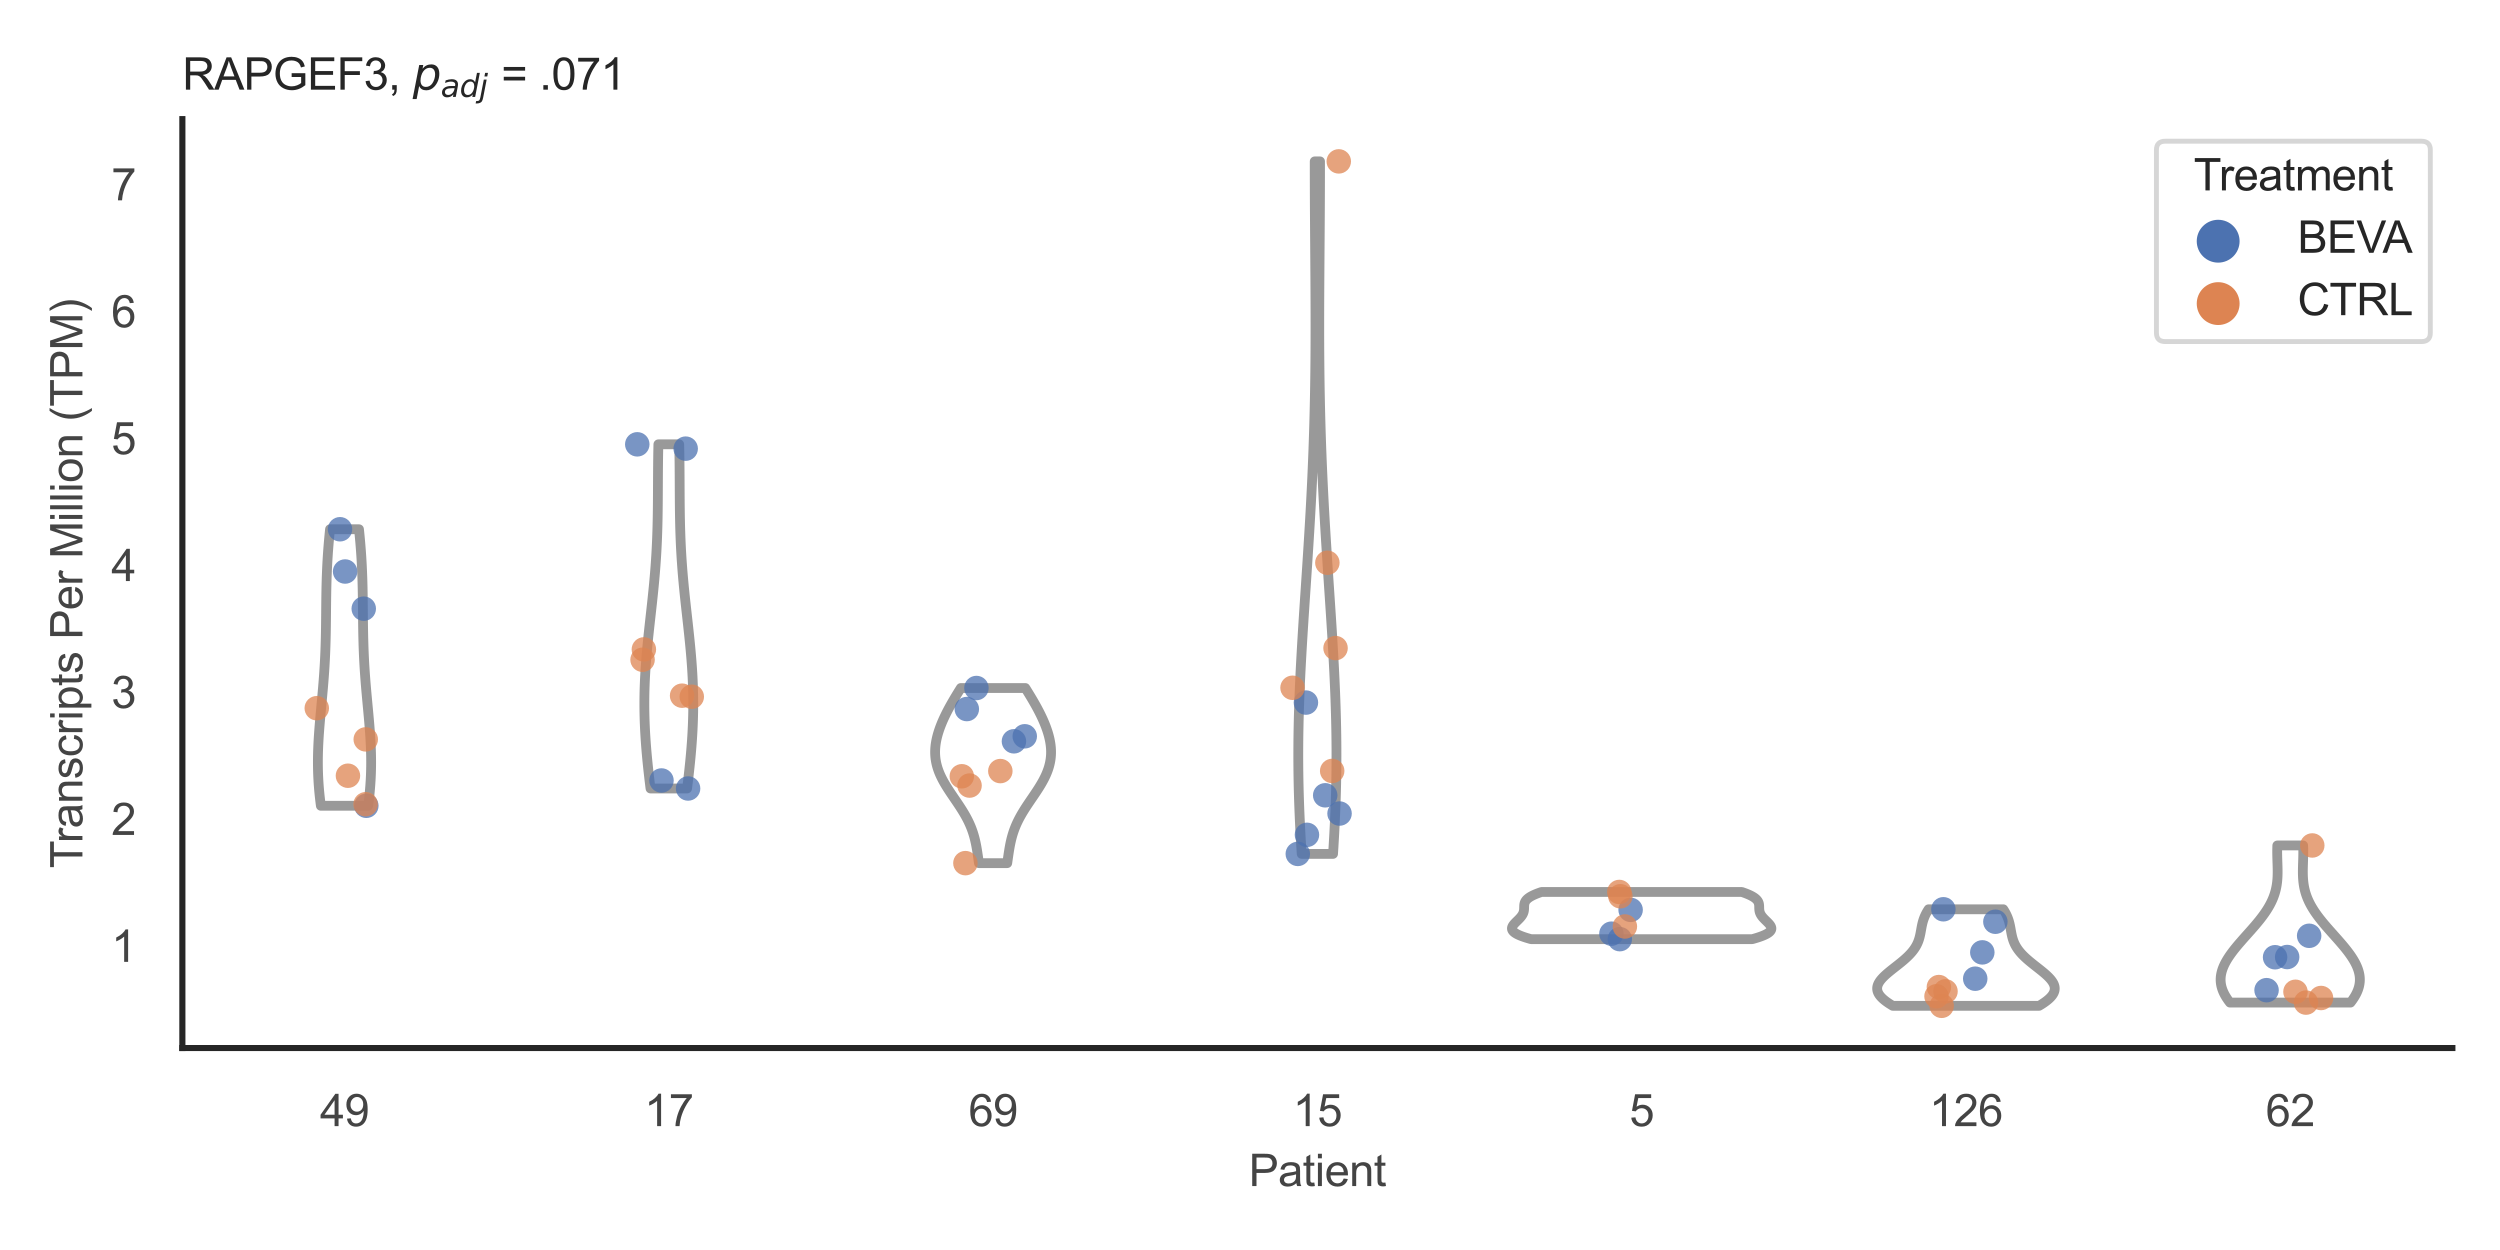 <?xml version="1.0" encoding="utf-8" standalone="no"?>
<!DOCTYPE svg PUBLIC "-//W3C//DTD SVG 1.1//EN"
  "http://www.w3.org/Graphics/SVG/1.1/DTD/svg11.dtd">
<svg xmlns:xlink="http://www.w3.org/1999/xlink" width="510.236pt" height="255.118pt" viewBox="0 0 510.236 255.118" xmlns="http://www.w3.org/2000/svg" version="1.1">
 <defs>
  <style type="text/css">*{stroke-linejoin: round; stroke-linecap: butt}</style>
 </defs>
 <g id="figure_1">
  <g id="patch_1">
   <path d="M 0 255.118 
L 510.236 255.118 
L 510.236 0 
L 0 0 
z
" style="fill: #ffffff"/>
  </g>
  <g id="axes_1">
   <g id="patch_2">
    <path d="M 37.22 213.898 
L 500.516 213.898 
L 500.516 24.32 
L 37.22 24.32 
z
" style="fill: #ffffff"/>
   </g>
   <g id="matplotlib.axis_1">
    <g id="xtick_1">
     <g id="text_1">
      <!-- 49 -->
      <g style="fill: #444444" transform="translate(65.308 229.84)scale(0.09 -0.09)">
       <defs>
        <path id="ArialMT-34" d="M 2069 0 
L 2069 1097 
L 81 1097 
L 81 1613 
L 2172 4581 
L 2631 4581 
L 2631 1613 
L 3250 1613 
L 3250 1097 
L 2631 1097 
L 2631 0 
L 2069 0 
z
M 2069 1613 
L 2069 3678 
L 634 1613 
L 2069 1613 
z
" transform="scale(0.016)"/>
        <path id="ArialMT-39" d="M 350 1059 
L 891 1109 
Q 959 728 1153 556 
Q 1347 384 1650 384 
Q 1909 384 2104 503 
Q 2300 622 2425 820 
Q 2550 1019 2634 1356 
Q 2719 1694 2719 2044 
Q 2719 2081 2716 2156 
Q 2547 1888 2255 1720 
Q 1963 1553 1622 1553 
Q 1053 1553 659 1965 
Q 266 2378 266 3053 
Q 266 3750 677 4175 
Q 1088 4600 1706 4600 
Q 2153 4600 2523 4359 
Q 2894 4119 3086 3673 
Q 3278 3228 3278 2384 
Q 3278 1506 3087 986 
Q 2897 466 2520 194 
Q 2144 -78 1638 -78 
Q 1100 -78 759 220 
Q 419 519 350 1059 
z
M 2653 3081 
Q 2653 3566 2395 3850 
Q 2138 4134 1775 4134 
Q 1400 4134 1122 3828 
Q 844 3522 844 3034 
Q 844 2597 1108 2323 
Q 1372 2050 1759 2050 
Q 2150 2050 2401 2323 
Q 2653 2597 2653 3081 
z
" transform="scale(0.016)"/>
       </defs>
       <use xlink:href="#ArialMT-34"/>
       <use xlink:href="#ArialMT-39" x="55.615"/>
      </g>
     </g>
    </g>
    <g id="xtick_2">
     <g id="text_2">
      <!-- 17 -->
      <g style="fill: #444444" transform="translate(131.493 229.84)scale(0.09 -0.09)">
       <defs>
        <path id="ArialMT-31" d="M 2384 0 
L 1822 0 
L 1822 3584 
Q 1619 3391 1289 3197 
Q 959 3003 697 2906 
L 697 3450 
Q 1169 3672 1522 3987 
Q 1875 4303 2022 4600 
L 2384 4600 
L 2384 0 
z
" transform="scale(0.016)"/>
        <path id="ArialMT-37" d="M 303 3981 
L 303 4522 
L 3269 4522 
L 3269 4084 
Q 2831 3619 2401 2847 
Q 1972 2075 1738 1259 
Q 1569 684 1522 0 
L 944 0 
Q 953 541 1156 1306 
Q 1359 2072 1739 2783 
Q 2119 3494 2547 3981 
L 303 3981 
z
" transform="scale(0.016)"/>
       </defs>
       <use xlink:href="#ArialMT-31"/>
       <use xlink:href="#ArialMT-37" x="55.615"/>
      </g>
     </g>
    </g>
    <g id="xtick_3">
     <g id="text_3">
      <!-- 69 -->
      <g style="fill: #444444" transform="translate(197.678 229.84)scale(0.09 -0.09)">
       <defs>
        <path id="ArialMT-36" d="M 3184 3459 
L 2625 3416 
Q 2550 3747 2413 3897 
Q 2184 4138 1850 4138 
Q 1581 4138 1378 3988 
Q 1113 3794 959 3422 
Q 806 3050 800 2363 
Q 1003 2672 1297 2822 
Q 1591 2972 1913 2972 
Q 2475 2972 2870 2558 
Q 3266 2144 3266 1488 
Q 3266 1056 3080 686 
Q 2894 316 2569 119 
Q 2244 -78 1831 -78 
Q 1128 -78 684 439 
Q 241 956 241 2144 
Q 241 3472 731 4075 
Q 1159 4600 1884 4600 
Q 2425 4600 2770 4297 
Q 3116 3994 3184 3459 
z
M 888 1484 
Q 888 1194 1011 928 
Q 1134 663 1356 523 
Q 1578 384 1822 384 
Q 2178 384 2434 671 
Q 2691 959 2691 1453 
Q 2691 1928 2437 2201 
Q 2184 2475 1800 2475 
Q 1419 2475 1153 2201 
Q 888 1928 888 1484 
z
" transform="scale(0.016)"/>
       </defs>
       <use xlink:href="#ArialMT-36"/>
       <use xlink:href="#ArialMT-39" x="55.615"/>
      </g>
     </g>
    </g>
    <g id="xtick_4">
     <g id="text_4">
      <!-- 15 -->
      <g style="fill: #444444" transform="translate(263.863 229.84)scale(0.09 -0.09)">
       <defs>
        <path id="ArialMT-35" d="M 266 1200 
L 856 1250 
Q 922 819 1161 601 
Q 1400 384 1738 384 
Q 2144 384 2425 690 
Q 2706 997 2706 1503 
Q 2706 1984 2436 2262 
Q 2166 2541 1728 2541 
Q 1456 2541 1237 2417 
Q 1019 2294 894 2097 
L 366 2166 
L 809 4519 
L 3088 4519 
L 3088 3981 
L 1259 3981 
L 1013 2750 
Q 1425 3038 1878 3038 
Q 2478 3038 2890 2622 
Q 3303 2206 3303 1553 
Q 3303 931 2941 478 
Q 2500 -78 1738 -78 
Q 1113 -78 717 272 
Q 322 622 266 1200 
z
" transform="scale(0.016)"/>
       </defs>
       <use xlink:href="#ArialMT-31"/>
       <use xlink:href="#ArialMT-35" x="55.615"/>
      </g>
     </g>
    </g>
    <g id="xtick_5">
     <g id="text_5">
      <!-- 5 -->
      <g style="fill: #444444" transform="translate(332.551 229.84)scale(0.09 -0.09)">
       <use xlink:href="#ArialMT-35"/>
      </g>
     </g>
    </g>
    <g id="xtick_6">
     <g id="text_6">
      <!-- 126 -->
      <g style="fill: #444444" transform="translate(393.731 229.84)scale(0.09 -0.09)">
       <defs>
        <path id="ArialMT-32" d="M 3222 541 
L 3222 0 
L 194 0 
Q 188 203 259 391 
Q 375 700 629 1000 
Q 884 1300 1366 1694 
Q 2113 2306 2375 2664 
Q 2638 3022 2638 3341 
Q 2638 3675 2398 3904 
Q 2159 4134 1775 4134 
Q 1369 4134 1125 3890 
Q 881 3647 878 3216 
L 300 3275 
Q 359 3922 746 4261 
Q 1134 4600 1788 4600 
Q 2447 4600 2831 4234 
Q 3216 3869 3216 3328 
Q 3216 3053 3103 2787 
Q 2991 2522 2730 2228 
Q 2469 1934 1863 1422 
Q 1356 997 1212 845 
Q 1069 694 975 541 
L 3222 541 
z
" transform="scale(0.016)"/>
       </defs>
       <use xlink:href="#ArialMT-31"/>
       <use xlink:href="#ArialMT-32" x="55.615"/>
       <use xlink:href="#ArialMT-36" x="111.23"/>
      </g>
     </g>
    </g>
    <g id="xtick_7">
     <g id="text_7">
      <!-- 62 -->
      <g style="fill: #444444" transform="translate(462.419 229.84)scale(0.09 -0.09)">
       <use xlink:href="#ArialMT-36"/>
       <use xlink:href="#ArialMT-32" x="55.615"/>
      </g>
     </g>
    </g>
    <g id="text_8">
     <!-- Patient -->
     <g style="fill: #444444" transform="translate(254.859 242.071)scale(0.09 -0.09)">
      <defs>
       <path id="ArialMT-50" d="M 494 0 
L 494 4581 
L 2222 4581 
Q 2678 4581 2919 4538 
Q 3256 4481 3484 4323 
Q 3713 4166 3852 3881 
Q 3991 3597 3991 3256 
Q 3991 2672 3619 2267 
Q 3247 1863 2275 1863 
L 1100 1863 
L 1100 0 
L 494 0 
z
M 1100 2403 
L 2284 2403 
Q 2872 2403 3119 2622 
Q 3366 2841 3366 3238 
Q 3366 3525 3220 3729 
Q 3075 3934 2838 4000 
Q 2684 4041 2272 4041 
L 1100 4041 
L 1100 2403 
z
" transform="scale(0.016)"/>
       <path id="ArialMT-61" d="M 2588 409 
Q 2275 144 1986 34 
Q 1697 -75 1366 -75 
Q 819 -75 525 192 
Q 231 459 231 875 
Q 231 1119 342 1320 
Q 453 1522 633 1644 
Q 813 1766 1038 1828 
Q 1203 1872 1538 1913 
Q 2219 1994 2541 2106 
Q 2544 2222 2544 2253 
Q 2544 2597 2384 2738 
Q 2169 2928 1744 2928 
Q 1347 2928 1158 2789 
Q 969 2650 878 2297 
L 328 2372 
Q 403 2725 575 2942 
Q 747 3159 1072 3276 
Q 1397 3394 1825 3394 
Q 2250 3394 2515 3294 
Q 2781 3194 2906 3042 
Q 3031 2891 3081 2659 
Q 3109 2516 3109 2141 
L 3109 1391 
Q 3109 606 3145 398 
Q 3181 191 3288 0 
L 2700 0 
Q 2613 175 2588 409 
z
M 2541 1666 
Q 2234 1541 1622 1453 
Q 1275 1403 1131 1340 
Q 988 1278 909 1158 
Q 831 1038 831 891 
Q 831 666 1001 516 
Q 1172 366 1500 366 
Q 1825 366 2078 508 
Q 2331 650 2450 897 
Q 2541 1088 2541 1459 
L 2541 1666 
z
" transform="scale(0.016)"/>
       <path id="ArialMT-74" d="M 1650 503 
L 1731 6 
Q 1494 -44 1306 -44 
Q 1000 -44 831 53 
Q 663 150 594 308 
Q 525 466 525 972 
L 525 2881 
L 113 2881 
L 113 3319 
L 525 3319 
L 525 4141 
L 1084 4478 
L 1084 3319 
L 1650 3319 
L 1650 2881 
L 1084 2881 
L 1084 941 
Q 1084 700 1114 631 
Q 1144 563 1211 522 
Q 1278 481 1403 481 
Q 1497 481 1650 503 
z
" transform="scale(0.016)"/>
       <path id="ArialMT-69" d="M 425 3934 
L 425 4581 
L 988 4581 
L 988 3934 
L 425 3934 
z
M 425 0 
L 425 3319 
L 988 3319 
L 988 0 
L 425 0 
z
" transform="scale(0.016)"/>
       <path id="ArialMT-65" d="M 2694 1069 
L 3275 997 
Q 3138 488 2766 206 
Q 2394 -75 1816 -75 
Q 1088 -75 661 373 
Q 234 822 234 1631 
Q 234 2469 665 2931 
Q 1097 3394 1784 3394 
Q 2450 3394 2872 2941 
Q 3294 2488 3294 1666 
Q 3294 1616 3291 1516 
L 816 1516 
Q 847 969 1125 678 
Q 1403 388 1819 388 
Q 2128 388 2347 550 
Q 2566 713 2694 1069 
z
M 847 1978 
L 2700 1978 
Q 2663 2397 2488 2606 
Q 2219 2931 1791 2931 
Q 1403 2931 1139 2672 
Q 875 2413 847 1978 
z
" transform="scale(0.016)"/>
       <path id="ArialMT-6e" d="M 422 0 
L 422 3319 
L 928 3319 
L 928 2847 
Q 1294 3394 1984 3394 
Q 2284 3394 2536 3286 
Q 2788 3178 2913 3003 
Q 3038 2828 3088 2588 
Q 3119 2431 3119 2041 
L 3119 0 
L 2556 0 
L 2556 2019 
Q 2556 2363 2490 2533 
Q 2425 2703 2258 2804 
Q 2091 2906 1866 2906 
Q 1506 2906 1245 2678 
Q 984 2450 984 1813 
L 984 0 
L 422 0 
z
" transform="scale(0.016)"/>
      </defs>
      <use xlink:href="#ArialMT-50"/>
      <use xlink:href="#ArialMT-61" x="66.699"/>
      <use xlink:href="#ArialMT-74" x="122.314"/>
      <use xlink:href="#ArialMT-69" x="150.098"/>
      <use xlink:href="#ArialMT-65" x="172.314"/>
      <use xlink:href="#ArialMT-6e" x="227.93"/>
      <use xlink:href="#ArialMT-74" x="283.545"/>
     </g>
    </g>
   </g>
   <g id="matplotlib.axis_2">
    <g id="ytick_1">
     <g id="text_9">
      <!-- 1 -->
      <g style="fill: #444444" transform="translate(22.715 196.311)scale(0.09 -0.09)">
       <use xlink:href="#ArialMT-31"/>
      </g>
     </g>
    </g>
    <g id="ytick_2">
     <g id="text_10">
      <!-- 2 -->
      <g style="fill: #444444" transform="translate(22.715 170.407)scale(0.09 -0.09)">
       <use xlink:href="#ArialMT-32"/>
      </g>
     </g>
    </g>
    <g id="ytick_3">
     <g id="text_11">
      <!-- 3 -->
      <g style="fill: #444444" transform="translate(22.715 144.503)scale(0.09 -0.09)">
       <defs>
        <path id="ArialMT-33" d="M 269 1209 
L 831 1284 
Q 928 806 1161 595 
Q 1394 384 1728 384 
Q 2125 384 2398 659 
Q 2672 934 2672 1341 
Q 2672 1728 2419 1979 
Q 2166 2231 1775 2231 
Q 1616 2231 1378 2169 
L 1441 2663 
Q 1497 2656 1531 2656 
Q 1891 2656 2178 2843 
Q 2466 3031 2466 3422 
Q 2466 3731 2256 3934 
Q 2047 4138 1716 4138 
Q 1388 4138 1169 3931 
Q 950 3725 888 3313 
L 325 3413 
Q 428 3978 793 4289 
Q 1159 4600 1703 4600 
Q 2078 4600 2393 4439 
Q 2709 4278 2876 4000 
Q 3044 3722 3044 3409 
Q 3044 3113 2884 2869 
Q 2725 2625 2413 2481 
Q 2819 2388 3044 2092 
Q 3269 1797 3269 1353 
Q 3269 753 2831 336 
Q 2394 -81 1725 -81 
Q 1122 -81 723 278 
Q 325 638 269 1209 
z
" transform="scale(0.016)"/>
       </defs>
       <use xlink:href="#ArialMT-33"/>
      </g>
     </g>
    </g>
    <g id="ytick_4">
     <g id="text_12">
      <!-- 4 -->
      <g style="fill: #444444" transform="translate(22.715 118.599)scale(0.09 -0.09)">
       <use xlink:href="#ArialMT-34"/>
      </g>
     </g>
    </g>
    <g id="ytick_5">
     <g id="text_13">
      <!-- 5 -->
      <g style="fill: #444444" transform="translate(22.715 92.695)scale(0.09 -0.09)">
       <use xlink:href="#ArialMT-35"/>
      </g>
     </g>
    </g>
    <g id="ytick_6">
     <g id="text_14">
      <!-- 6 -->
      <g style="fill: #444444" transform="translate(22.715 66.791)scale(0.09 -0.09)">
       <use xlink:href="#ArialMT-36"/>
      </g>
     </g>
    </g>
    <g id="ytick_7">
     <g id="text_15">
      <!-- 7 -->
      <g style="fill: #444444" transform="translate(22.715 40.887)scale(0.09 -0.09)">
       <use xlink:href="#ArialMT-37"/>
      </g>
     </g>
    </g>
    <g id="text_16">
     <!-- Transcripts Per Million (TPM) -->
     <g style="fill: #444444" transform="translate(16.821 177.194)rotate(-90)scale(0.09 -0.09)">
      <defs>
       <path id="ArialMT-54" d="M 1659 0 
L 1659 4041 
L 150 4041 
L 150 4581 
L 3781 4581 
L 3781 4041 
L 2266 4041 
L 2266 0 
L 1659 0 
z
" transform="scale(0.016)"/>
       <path id="ArialMT-72" d="M 416 0 
L 416 3319 
L 922 3319 
L 922 2816 
Q 1116 3169 1280 3281 
Q 1444 3394 1641 3394 
Q 1925 3394 2219 3213 
L 2025 2691 
Q 1819 2813 1613 2813 
Q 1428 2813 1281 2702 
Q 1134 2591 1072 2394 
Q 978 2094 978 1738 
L 978 0 
L 416 0 
z
" transform="scale(0.016)"/>
       <path id="ArialMT-73" d="M 197 991 
L 753 1078 
Q 800 744 1014 566 
Q 1228 388 1613 388 
Q 2000 388 2187 545 
Q 2375 703 2375 916 
Q 2375 1106 2209 1216 
Q 2094 1291 1634 1406 
Q 1016 1563 777 1677 
Q 538 1791 414 1992 
Q 291 2194 291 2438 
Q 291 2659 392 2848 
Q 494 3038 669 3163 
Q 800 3259 1026 3326 
Q 1253 3394 1513 3394 
Q 1903 3394 2198 3281 
Q 2494 3169 2634 2976 
Q 2775 2784 2828 2463 
L 2278 2388 
Q 2241 2644 2061 2787 
Q 1881 2931 1553 2931 
Q 1166 2931 1000 2803 
Q 834 2675 834 2503 
Q 834 2394 903 2306 
Q 972 2216 1119 2156 
Q 1203 2125 1616 2013 
Q 2213 1853 2448 1751 
Q 2684 1650 2818 1456 
Q 2953 1263 2953 975 
Q 2953 694 2789 445 
Q 2625 197 2315 61 
Q 2006 -75 1616 -75 
Q 969 -75 630 194 
Q 291 463 197 991 
z
" transform="scale(0.016)"/>
       <path id="ArialMT-63" d="M 2588 1216 
L 3141 1144 
Q 3050 572 2676 248 
Q 2303 -75 1759 -75 
Q 1078 -75 664 370 
Q 250 816 250 1647 
Q 250 2184 428 2587 
Q 606 2991 970 3192 
Q 1334 3394 1763 3394 
Q 2303 3394 2647 3120 
Q 2991 2847 3088 2344 
L 2541 2259 
Q 2463 2594 2264 2762 
Q 2066 2931 1784 2931 
Q 1359 2931 1093 2626 
Q 828 2322 828 1663 
Q 828 994 1084 691 
Q 1341 388 1753 388 
Q 2084 388 2306 591 
Q 2528 794 2588 1216 
z
" transform="scale(0.016)"/>
       <path id="ArialMT-70" d="M 422 -1272 
L 422 3319 
L 934 3319 
L 934 2888 
Q 1116 3141 1344 3267 
Q 1572 3394 1897 3394 
Q 2322 3394 2647 3175 
Q 2972 2956 3137 2557 
Q 3303 2159 3303 1684 
Q 3303 1175 3120 767 
Q 2938 359 2589 142 
Q 2241 -75 1856 -75 
Q 1575 -75 1351 44 
Q 1128 163 984 344 
L 984 -1272 
L 422 -1272 
z
M 931 1641 
Q 931 1000 1190 694 
Q 1450 388 1819 388 
Q 2194 388 2461 705 
Q 2728 1022 2728 1688 
Q 2728 2322 2467 2637 
Q 2206 2953 1844 2953 
Q 1484 2953 1207 2617 
Q 931 2281 931 1641 
z
" transform="scale(0.016)"/>
       <path id="ArialMT-20" transform="scale(0.016)"/>
       <path id="ArialMT-4d" d="M 475 0 
L 475 4581 
L 1388 4581 
L 2472 1338 
Q 2622 884 2691 659 
Q 2769 909 2934 1394 
L 4031 4581 
L 4847 4581 
L 4847 0 
L 4263 0 
L 4263 3834 
L 2931 0 
L 2384 0 
L 1059 3900 
L 1059 0 
L 475 0 
z
" transform="scale(0.016)"/>
       <path id="ArialMT-6c" d="M 409 0 
L 409 4581 
L 972 4581 
L 972 0 
L 409 0 
z
" transform="scale(0.016)"/>
       <path id="ArialMT-6f" d="M 213 1659 
Q 213 2581 725 3025 
Q 1153 3394 1769 3394 
Q 2453 3394 2887 2945 
Q 3322 2497 3322 1706 
Q 3322 1066 3130 698 
Q 2938 331 2570 128 
Q 2203 -75 1769 -75 
Q 1072 -75 642 372 
Q 213 819 213 1659 
z
M 791 1659 
Q 791 1022 1069 705 
Q 1347 388 1769 388 
Q 2188 388 2466 706 
Q 2744 1025 2744 1678 
Q 2744 2294 2464 2611 
Q 2184 2928 1769 2928 
Q 1347 2928 1069 2612 
Q 791 2297 791 1659 
z
" transform="scale(0.016)"/>
       <path id="ArialMT-28" d="M 1497 -1347 
Q 1031 -759 709 28 
Q 388 816 388 1659 
Q 388 2403 628 3084 
Q 909 3875 1497 4659 
L 1900 4659 
Q 1522 4009 1400 3731 
Q 1209 3300 1100 2831 
Q 966 2247 966 1656 
Q 966 153 1900 -1347 
L 1497 -1347 
z
" transform="scale(0.016)"/>
       <path id="ArialMT-29" d="M 791 -1347 
L 388 -1347 
Q 1322 153 1322 1656 
Q 1322 2244 1188 2822 
Q 1081 3291 891 3722 
Q 769 4003 388 4659 
L 791 4659 
Q 1378 3875 1659 3084 
Q 1900 2403 1900 1659 
Q 1900 816 1576 28 
Q 1253 -759 791 -1347 
z
" transform="scale(0.016)"/>
      </defs>
      <use xlink:href="#ArialMT-54"/>
      <use xlink:href="#ArialMT-72" x="57.334"/>
      <use xlink:href="#ArialMT-61" x="90.635"/>
      <use xlink:href="#ArialMT-6e" x="146.25"/>
      <use xlink:href="#ArialMT-73" x="201.865"/>
      <use xlink:href="#ArialMT-63" x="251.865"/>
      <use xlink:href="#ArialMT-72" x="301.865"/>
      <use xlink:href="#ArialMT-69" x="335.166"/>
      <use xlink:href="#ArialMT-70" x="357.383"/>
      <use xlink:href="#ArialMT-74" x="412.998"/>
      <use xlink:href="#ArialMT-73" x="440.781"/>
      <use xlink:href="#ArialMT-20" x="490.781"/>
      <use xlink:href="#ArialMT-50" x="518.564"/>
      <use xlink:href="#ArialMT-65" x="585.264"/>
      <use xlink:href="#ArialMT-72" x="640.879"/>
      <use xlink:href="#ArialMT-20" x="674.18"/>
      <use xlink:href="#ArialMT-4d" x="701.963"/>
      <use xlink:href="#ArialMT-69" x="785.264"/>
      <use xlink:href="#ArialMT-6c" x="807.48"/>
      <use xlink:href="#ArialMT-6c" x="829.697"/>
      <use xlink:href="#ArialMT-69" x="851.914"/>
      <use xlink:href="#ArialMT-6f" x="874.131"/>
      <use xlink:href="#ArialMT-6e" x="929.746"/>
      <use xlink:href="#ArialMT-20" x="985.361"/>
      <use xlink:href="#ArialMT-28" x="1013.145"/>
      <use xlink:href="#ArialMT-54" x="1046.445"/>
      <use xlink:href="#ArialMT-50" x="1107.529"/>
      <use xlink:href="#ArialMT-4d" x="1174.229"/>
      <use xlink:href="#ArialMT-29" x="1257.529"/>
     </g>
    </g>
   </g>
   <g id="PolyCollection_1">
    <defs>
     <path id="m3b1c359b9a" d="M 75.138 -90.662 
L 65.487 -90.662 
L 65.413 -91.232 
L 65.343 -91.802 
L 65.277 -92.372 
L 65.216 -92.942 
L 65.16 -93.512 
L 65.109 -94.082 
L 65.063 -94.653 
L 65.022 -95.223 
L 64.987 -95.793 
L 64.956 -96.363 
L 64.93 -96.933 
L 64.91 -97.503 
L 64.895 -98.073 
L 64.885 -98.643 
L 64.879 -99.213 
L 64.879 -99.783 
L 64.883 -100.353 
L 64.892 -100.924 
L 64.905 -101.494 
L 64.923 -102.064 
L 64.944 -102.634 
L 64.97 -103.204 
L 64.999 -103.774 
L 65.032 -104.344 
L 65.067 -104.914 
L 65.106 -105.484 
L 65.148 -106.054 
L 65.191 -106.624 
L 65.237 -107.194 
L 65.285 -107.765 
L 65.335 -108.335 
L 65.385 -108.905 
L 65.437 -109.475 
L 65.49 -110.045 
L 65.543 -110.615 
L 65.596 -111.185 
L 65.649 -111.755 
L 65.702 -112.325 
L 65.755 -112.895 
L 65.806 -113.465 
L 65.857 -114.036 
L 65.907 -114.606 
L 65.955 -115.176 
L 66.002 -115.746 
L 66.047 -116.316 
L 66.091 -116.886 
L 66.132 -117.456 
L 66.172 -118.026 
L 66.209 -118.596 
L 66.245 -119.166 
L 66.278 -119.736 
L 66.309 -120.306 
L 66.337 -120.877 
L 66.364 -121.447 
L 66.388 -122.017 
L 66.41 -122.587 
L 66.43 -123.157 
L 66.448 -123.727 
L 66.464 -124.297 
L 66.479 -124.867 
L 66.491 -125.437 
L 66.502 -126.007 
L 66.512 -126.577 
L 66.521 -127.148 
L 66.528 -127.718 
L 66.535 -128.288 
L 66.541 -128.858 
L 66.547 -129.428 
L 66.552 -129.998 
L 66.557 -130.568 
L 66.562 -131.138 
L 66.568 -131.708 
L 66.574 -132.278 
L 66.581 -132.848 
L 66.588 -133.418 
L 66.597 -133.989 
L 66.607 -134.559 
L 66.618 -135.129 
L 66.631 -135.699 
L 66.646 -136.269 
L 66.663 -136.839 
L 66.681 -137.409 
L 66.702 -137.979 
L 66.725 -138.549 
L 66.75 -139.119 
L 66.777 -139.689 
L 66.807 -140.26 
L 66.84 -140.83 
L 66.875 -141.4 
L 66.912 -141.97 
L 66.952 -142.54 
L 66.994 -143.11 
L 67.039 -143.68 
L 67.086 -144.25 
L 67.136 -144.82 
L 67.188 -145.39 
L 67.242 -145.96 
L 67.298 -146.53 
L 67.357 -147.101 
L 73.268 -147.101 
L 73.268 -147.101 
L 73.327 -146.53 
L 73.383 -145.96 
L 73.437 -145.39 
L 73.489 -144.82 
L 73.539 -144.25 
L 73.586 -143.68 
L 73.631 -143.11 
L 73.673 -142.54 
L 73.713 -141.97 
L 73.751 -141.4 
L 73.785 -140.83 
L 73.818 -140.26 
L 73.848 -139.689 
L 73.875 -139.119 
L 73.9 -138.549 
L 73.923 -137.979 
L 73.944 -137.409 
L 73.963 -136.839 
L 73.979 -136.269 
L 73.994 -135.699 
L 74.007 -135.129 
L 74.018 -134.559 
L 74.028 -133.989 
L 74.037 -133.418 
L 74.045 -132.848 
L 74.051 -132.278 
L 74.057 -131.708 
L 74.063 -131.138 
L 74.068 -130.568 
L 74.073 -129.998 
L 74.079 -129.428 
L 74.084 -128.858 
L 74.09 -128.288 
L 74.097 -127.718 
L 74.104 -127.148 
L 74.113 -126.577 
L 74.123 -126.007 
L 74.134 -125.437 
L 74.147 -124.867 
L 74.161 -124.297 
L 74.177 -123.727 
L 74.195 -123.157 
L 74.215 -122.587 
L 74.237 -122.017 
L 74.261 -121.447 
L 74.288 -120.877 
L 74.316 -120.306 
L 74.347 -119.736 
L 74.38 -119.166 
L 74.416 -118.596 
L 74.453 -118.026 
L 74.493 -117.456 
L 74.534 -116.886 
L 74.578 -116.316 
L 74.623 -115.746 
L 74.67 -115.176 
L 74.718 -114.606 
L 74.768 -114.036 
L 74.819 -113.465 
L 74.871 -112.895 
L 74.923 -112.325 
L 74.976 -111.755 
L 75.029 -111.185 
L 75.083 -110.615 
L 75.136 -110.045 
L 75.188 -109.475 
L 75.24 -108.905 
L 75.291 -108.335 
L 75.34 -107.765 
L 75.388 -107.194 
L 75.434 -106.624 
L 75.478 -106.054 
L 75.519 -105.484 
L 75.558 -104.914 
L 75.593 -104.344 
L 75.626 -103.774 
L 75.655 -103.204 
L 75.681 -102.634 
L 75.702 -102.064 
L 75.72 -101.494 
L 75.733 -100.924 
L 75.742 -100.353 
L 75.746 -99.783 
L 75.746 -99.213 
L 75.741 -98.643 
L 75.73 -98.073 
L 75.715 -97.503 
L 75.695 -96.933 
L 75.669 -96.363 
L 75.639 -95.793 
L 75.603 -95.223 
L 75.562 -94.653 
L 75.516 -94.082 
L 75.465 -93.512 
L 75.409 -92.942 
L 75.348 -92.372 
L 75.283 -91.802 
L 75.213 -91.232 
L 75.138 -90.662 
z
" style="stroke: #999999; stroke-width: 2"/>
    </defs>
    <g clip-path="url(#p9b540f78d8)">
     <use xlink:href="#m3b1c359b9a" x="0" y="255.118" style="fill: #ffffff; stroke: #999999; stroke-width: 2"/>
    </g>
   </g>
   <g id="PolyCollection_2">
    <defs>
     <path id="m6081b13135" d="M 140.232 -94.192 
L 132.764 -94.192 
L 132.676 -94.902 
L 132.59 -95.611 
L 132.506 -96.321 
L 132.424 -97.03 
L 132.344 -97.74 
L 132.267 -98.449 
L 132.193 -99.159 
L 132.122 -99.868 
L 132.054 -100.578 
L 131.989 -101.287 
L 131.927 -101.997 
L 131.87 -102.706 
L 131.816 -103.416 
L 131.766 -104.125 
L 131.72 -104.835 
L 131.678 -105.544 
L 131.641 -106.254 
L 131.608 -106.963 
L 131.579 -107.673 
L 131.556 -108.382 
L 131.537 -109.092 
L 131.523 -109.801 
L 131.513 -110.511 
L 131.509 -111.22 
L 131.51 -111.93 
L 131.515 -112.639 
L 131.525 -113.349 
L 131.54 -114.058 
L 131.56 -114.768 
L 131.585 -115.477 
L 131.614 -116.187 
L 131.648 -116.896 
L 131.687 -117.606 
L 131.729 -118.315 
L 131.776 -119.025 
L 131.826 -119.734 
L 131.881 -120.444 
L 131.938 -121.153 
L 131.999 -121.863 
L 132.063 -122.573 
L 132.13 -123.282 
L 132.2 -123.992 
L 132.272 -124.701 
L 132.345 -125.411 
L 132.421 -126.12 
L 132.497 -126.83 
L 132.575 -127.539 
L 132.654 -128.249 
L 132.733 -128.958 
L 132.812 -129.668 
L 132.891 -130.377 
L 132.969 -131.087 
L 133.047 -131.796 
L 133.124 -132.506 
L 133.199 -133.215 
L 133.273 -133.925 
L 133.345 -134.634 
L 133.416 -135.344 
L 133.484 -136.053 
L 133.549 -136.763 
L 133.612 -137.472 
L 133.672 -138.182 
L 133.729 -138.891 
L 133.784 -139.601 
L 133.835 -140.31 
L 133.883 -141.02 
L 133.928 -141.729 
L 133.97 -142.439 
L 134.008 -143.148 
L 134.043 -143.858 
L 134.076 -144.567 
L 134.105 -145.277 
L 134.131 -145.986 
L 134.154 -146.696 
L 134.175 -147.405 
L 134.193 -148.115 
L 134.209 -148.824 
L 134.222 -149.534 
L 134.234 -150.243 
L 134.243 -150.953 
L 134.251 -151.663 
L 134.258 -152.372 
L 134.264 -153.082 
L 134.268 -153.791 
L 134.272 -154.501 
L 134.275 -155.21 
L 134.278 -155.92 
L 134.282 -156.629 
L 134.285 -157.339 
L 134.289 -158.048 
L 134.293 -158.758 
L 134.298 -159.467 
L 134.305 -160.177 
L 134.312 -160.886 
L 134.321 -161.596 
L 134.331 -162.305 
L 134.343 -163.015 
L 134.356 -163.724 
L 134.372 -164.434 
L 138.624 -164.434 
L 138.624 -164.434 
L 138.639 -163.724 
L 138.653 -163.015 
L 138.665 -162.305 
L 138.675 -161.596 
L 138.684 -160.886 
L 138.691 -160.177 
L 138.697 -159.467 
L 138.702 -158.758 
L 138.707 -158.048 
L 138.711 -157.339 
L 138.714 -156.629 
L 138.717 -155.92 
L 138.72 -155.21 
L 138.724 -154.501 
L 138.727 -153.791 
L 138.732 -153.082 
L 138.737 -152.372 
L 138.744 -151.663 
L 138.752 -150.953 
L 138.762 -150.243 
L 138.773 -149.534 
L 138.787 -148.824 
L 138.802 -148.115 
L 138.82 -147.405 
L 138.841 -146.696 
L 138.865 -145.986 
L 138.891 -145.277 
L 138.92 -144.567 
L 138.952 -143.858 
L 138.987 -143.148 
L 139.026 -142.439 
L 139.068 -141.729 
L 139.112 -141.02 
L 139.161 -140.31 
L 139.212 -139.601 
L 139.266 -138.891 
L 139.323 -138.182 
L 139.384 -137.472 
L 139.446 -136.763 
L 139.512 -136.053 
L 139.58 -135.344 
L 139.65 -134.634 
L 139.722 -133.925 
L 139.796 -133.215 
L 139.872 -132.506 
L 139.949 -131.796 
L 140.026 -131.087 
L 140.105 -130.377 
L 140.184 -129.668 
L 140.263 -128.958 
L 140.342 -128.249 
L 140.421 -127.539 
L 140.498 -126.83 
L 140.575 -126.12 
L 140.65 -125.411 
L 140.724 -124.701 
L 140.796 -123.992 
L 140.865 -123.282 
L 140.932 -122.573 
L 140.996 -121.863 
L 141.057 -121.153 
L 141.115 -120.444 
L 141.169 -119.734 
L 141.22 -119.025 
L 141.266 -118.315 
L 141.309 -117.606 
L 141.347 -116.896 
L 141.381 -116.187 
L 141.41 -115.477 
L 141.435 -114.768 
L 141.455 -114.058 
L 141.47 -113.349 
L 141.481 -112.639 
L 141.486 -111.93 
L 141.486 -111.22 
L 141.482 -110.511 
L 141.473 -109.801 
L 141.459 -109.092 
L 141.44 -108.382 
L 141.416 -107.673 
L 141.388 -106.963 
L 141.355 -106.254 
L 141.318 -105.544 
L 141.276 -104.835 
L 141.23 -104.125 
L 141.18 -103.416 
L 141.126 -102.706 
L 141.068 -101.997 
L 141.007 -101.287 
L 140.942 -100.578 
L 140.874 -99.868 
L 140.802 -99.159 
L 140.728 -98.449 
L 140.651 -97.74 
L 140.572 -97.03 
L 140.49 -96.321 
L 140.406 -95.611 
L 140.32 -94.902 
L 140.232 -94.192 
z
" style="stroke: #999999; stroke-width: 2"/>
    </defs>
    <g clip-path="url(#p9b540f78d8)">
     <use xlink:href="#m6081b13135" x="0" y="255.118" style="fill: #ffffff; stroke: #999999; stroke-width: 2"/>
    </g>
   </g>
   <g id="PolyCollection_3">
    <defs>
     <path id="m417a836371" d="M 205.57 -78.956 
L 199.796 -78.956 
L 199.744 -79.317 
L 199.692 -79.678 
L 199.641 -80.039 
L 199.589 -80.4 
L 199.535 -80.761 
L 199.481 -81.122 
L 199.424 -81.483 
L 199.365 -81.844 
L 199.302 -82.205 
L 199.235 -82.566 
L 199.164 -82.927 
L 199.087 -83.288 
L 199.005 -83.649 
L 198.916 -84.01 
L 198.82 -84.371 
L 198.716 -84.732 
L 198.605 -85.094 
L 198.485 -85.455 
L 198.356 -85.816 
L 198.219 -86.177 
L 198.072 -86.538 
L 197.916 -86.899 
L 197.751 -87.26 
L 197.577 -87.621 
L 197.393 -87.982 
L 197.201 -88.343 
L 197.001 -88.704 
L 196.793 -89.065 
L 196.577 -89.426 
L 196.355 -89.787 
L 196.126 -90.148 
L 195.893 -90.509 
L 195.655 -90.87 
L 195.413 -91.231 
L 195.169 -91.592 
L 194.923 -91.953 
L 194.677 -92.314 
L 194.431 -92.675 
L 194.187 -93.036 
L 193.945 -93.397 
L 193.707 -93.758 
L 193.474 -94.119 
L 193.246 -94.48 
L 193.024 -94.841 
L 192.81 -95.202 
L 192.604 -95.563 
L 192.407 -95.924 
L 192.22 -96.285 
L 192.043 -96.646 
L 191.877 -97.007 
L 191.723 -97.368 
L 191.58 -97.729 
L 191.45 -98.09 
L 191.333 -98.451 
L 191.228 -98.813 
L 191.136 -99.174 
L 191.057 -99.535 
L 190.991 -99.896 
L 190.937 -100.257 
L 190.897 -100.618 
L 190.869 -100.979 
L 190.854 -101.34 
L 190.85 -101.701 
L 190.859 -102.062 
L 190.879 -102.423 
L 190.911 -102.784 
L 190.953 -103.145 
L 191.006 -103.506 
L 191.069 -103.867 
L 191.142 -104.228 
L 191.224 -104.589 
L 191.316 -104.95 
L 191.416 -105.311 
L 191.524 -105.672 
L 191.641 -106.033 
L 191.765 -106.394 
L 191.896 -106.755 
L 192.035 -107.116 
L 192.18 -107.477 
L 192.331 -107.838 
L 192.489 -108.199 
L 192.653 -108.56 
L 192.823 -108.921 
L 192.998 -109.282 
L 193.178 -109.643 
L 193.363 -110.004 
L 193.552 -110.365 
L 193.747 -110.726 
L 193.945 -111.087 
L 194.148 -111.448 
L 194.354 -111.809 
L 194.563 -112.17 
L 194.776 -112.532 
L 194.991 -112.893 
L 195.209 -113.254 
L 195.429 -113.615 
L 195.651 -113.976 
L 195.875 -114.337 
L 196.099 -114.698 
L 209.266 -114.698 
L 209.266 -114.698 
L 209.491 -114.337 
L 209.715 -113.976 
L 209.937 -113.615 
L 210.157 -113.254 
L 210.375 -112.893 
L 210.59 -112.532 
L 210.803 -112.17 
L 211.012 -111.809 
L 211.218 -111.448 
L 211.421 -111.087 
L 211.619 -110.726 
L 211.813 -110.365 
L 212.003 -110.004 
L 212.188 -109.643 
L 212.368 -109.282 
L 212.543 -108.921 
L 212.713 -108.56 
L 212.877 -108.199 
L 213.034 -107.838 
L 213.186 -107.477 
L 213.331 -107.116 
L 213.47 -106.755 
L 213.601 -106.394 
L 213.725 -106.033 
L 213.842 -105.672 
L 213.95 -105.311 
L 214.05 -104.95 
L 214.142 -104.589 
L 214.224 -104.228 
L 214.297 -103.867 
L 214.36 -103.506 
L 214.413 -103.145 
L 214.455 -102.784 
L 214.487 -102.423 
L 214.507 -102.062 
L 214.515 -101.701 
L 214.512 -101.34 
L 214.497 -100.979 
L 214.469 -100.618 
L 214.429 -100.257 
L 214.375 -99.896 
L 214.309 -99.535 
L 214.23 -99.174 
L 214.138 -98.813 
L 214.033 -98.451 
L 213.916 -98.09 
L 213.785 -97.729 
L 213.643 -97.368 
L 213.489 -97.007 
L 213.323 -96.646 
L 213.146 -96.285 
L 212.959 -95.924 
L 212.762 -95.563 
L 212.556 -95.202 
L 212.342 -94.841 
L 212.12 -94.48 
L 211.892 -94.119 
L 211.659 -93.758 
L 211.42 -93.397 
L 211.179 -93.036 
L 210.934 -92.675 
L 210.689 -92.314 
L 210.442 -91.953 
L 210.197 -91.592 
L 209.953 -91.231 
L 209.711 -90.87 
L 209.473 -90.509 
L 209.24 -90.148 
L 209.011 -89.787 
L 208.789 -89.426 
L 208.573 -89.065 
L 208.365 -88.704 
L 208.165 -88.343 
L 207.973 -87.982 
L 207.789 -87.621 
L 207.615 -87.26 
L 207.45 -86.899 
L 207.294 -86.538 
L 207.147 -86.177 
L 207.009 -85.816 
L 206.881 -85.455 
L 206.761 -85.094 
L 206.649 -84.732 
L 206.546 -84.371 
L 206.45 -84.01 
L 206.361 -83.649 
L 206.278 -83.288 
L 206.202 -82.927 
L 206.13 -82.566 
L 206.064 -82.205 
L 206.001 -81.844 
L 205.942 -81.483 
L 205.885 -81.122 
L 205.83 -80.761 
L 205.777 -80.4 
L 205.725 -80.039 
L 205.674 -79.678 
L 205.622 -79.317 
L 205.57 -78.956 
z
" style="stroke: #999999; stroke-width: 2"/>
    </defs>
    <g clip-path="url(#p9b540f78d8)">
     <use xlink:href="#m417a836371" x="0" y="255.118" style="fill: #ffffff; stroke: #999999; stroke-width: 2"/>
    </g>
   </g>
   <g id="PolyCollection_4">
    <defs>
     <path id="mf9b00c9faa" d="M 272.069 -80.842 
L 265.667 -80.842 
L 265.577 -82.27 
L 265.493 -83.697 
L 265.413 -85.125 
L 265.34 -86.553 
L 265.272 -87.98 
L 265.211 -89.408 
L 265.156 -90.836 
L 265.108 -92.263 
L 265.067 -93.691 
L 265.033 -95.119 
L 265.007 -96.546 
L 264.987 -97.974 
L 264.976 -99.402 
L 264.971 -100.829 
L 264.974 -102.257 
L 264.983 -103.685 
L 265 -105.112 
L 265.024 -106.54 
L 265.054 -107.968 
L 265.091 -109.395 
L 265.134 -110.823 
L 265.182 -112.251 
L 265.237 -113.678 
L 265.296 -115.106 
L 265.361 -116.534 
L 265.429 -117.961 
L 265.503 -119.389 
L 265.58 -120.817 
L 265.66 -122.244 
L 265.743 -123.672 
L 265.83 -125.1 
L 265.918 -126.527 
L 266.009 -127.955 
L 266.101 -129.383 
L 266.195 -130.81 
L 266.289 -132.238 
L 266.384 -133.666 
L 266.48 -135.093 
L 266.575 -136.521 
L 266.67 -137.949 
L 266.765 -139.376 
L 266.858 -140.804 
L 266.95 -142.232 
L 267.041 -143.659 
L 267.131 -145.087 
L 267.218 -146.515 
L 267.304 -147.942 
L 267.387 -149.37 
L 267.468 -150.798 
L 267.546 -152.225 
L 267.622 -153.653 
L 267.694 -155.081 
L 267.764 -156.508 
L 267.831 -157.936 
L 267.894 -159.364 
L 267.954 -160.791 
L 268.011 -162.219 
L 268.065 -163.647 
L 268.115 -165.074 
L 268.162 -166.502 
L 268.205 -167.93 
L 268.245 -169.357 
L 268.282 -170.785 
L 268.315 -172.213 
L 268.345 -173.64 
L 268.372 -175.068 
L 268.396 -176.496 
L 268.416 -177.923 
L 268.434 -179.351 
L 268.449 -180.779 
L 268.461 -182.206 
L 268.47 -183.634 
L 268.477 -185.062 
L 268.481 -186.489 
L 268.483 -187.917 
L 268.483 -189.345 
L 268.482 -190.772 
L 268.478 -192.2 
L 268.473 -193.628 
L 268.467 -195.055 
L 268.459 -196.483 
L 268.45 -197.911 
L 268.441 -199.338 
L 268.431 -200.766 
L 268.421 -202.194 
L 268.41 -203.621 
L 268.4 -205.049 
L 268.389 -206.477 
L 268.379 -207.904 
L 268.37 -209.332 
L 268.361 -210.76 
L 268.352 -212.187 
L 268.345 -213.615 
L 268.339 -215.043 
L 268.334 -216.47 
L 268.33 -217.898 
L 268.327 -219.326 
L 268.326 -220.753 
L 268.326 -222.181 
L 269.41 -222.181 
L 269.41 -222.181 
L 269.41 -220.753 
L 269.409 -219.326 
L 269.407 -217.898 
L 269.403 -216.47 
L 269.397 -215.043 
L 269.391 -213.615 
L 269.384 -212.187 
L 269.376 -210.76 
L 269.367 -209.332 
L 269.357 -207.904 
L 269.347 -206.477 
L 269.336 -205.049 
L 269.326 -203.621 
L 269.315 -202.194 
L 269.305 -200.766 
L 269.295 -199.338 
L 269.286 -197.911 
L 269.277 -196.483 
L 269.27 -195.055 
L 269.263 -193.628 
L 269.258 -192.2 
L 269.255 -190.772 
L 269.253 -189.345 
L 269.253 -187.917 
L 269.255 -186.489 
L 269.26 -185.062 
L 269.266 -183.634 
L 269.276 -182.206 
L 269.288 -180.779 
L 269.302 -179.351 
L 269.32 -177.923 
L 269.34 -176.496 
L 269.364 -175.068 
L 269.391 -173.64 
L 269.421 -172.213 
L 269.454 -170.785 
L 269.491 -169.357 
L 269.531 -167.93 
L 269.574 -166.502 
L 269.621 -165.074 
L 269.671 -163.647 
L 269.725 -162.219 
L 269.782 -160.791 
L 269.842 -159.364 
L 269.905 -157.936 
L 269.972 -156.508 
L 270.042 -155.081 
L 270.114 -153.653 
L 270.19 -152.225 
L 270.268 -150.798 
L 270.349 -149.37 
L 270.432 -147.942 
L 270.518 -146.515 
L 270.605 -145.087 
L 270.695 -143.659 
L 270.786 -142.232 
L 270.878 -140.804 
L 270.972 -139.376 
L 271.066 -137.949 
L 271.161 -136.521 
L 271.257 -135.093 
L 271.352 -133.666 
L 271.447 -132.238 
L 271.542 -130.81 
L 271.635 -129.383 
L 271.727 -127.955 
L 271.818 -126.527 
L 271.906 -125.1 
L 271.993 -123.672 
L 272.076 -122.244 
L 272.157 -120.817 
L 272.234 -119.389 
L 272.307 -117.961 
L 272.376 -116.534 
L 272.44 -115.106 
L 272.5 -113.678 
L 272.554 -112.251 
L 272.602 -110.823 
L 272.645 -109.395 
L 272.682 -107.968 
L 272.712 -106.54 
L 272.736 -105.112 
L 272.753 -103.685 
L 272.763 -102.257 
L 272.765 -100.829 
L 272.761 -99.402 
L 272.749 -97.974 
L 272.73 -96.546 
L 272.703 -95.119 
L 272.669 -93.691 
L 272.628 -92.263 
L 272.58 -90.836 
L 272.525 -89.408 
L 272.464 -87.98 
L 272.396 -86.553 
L 272.323 -85.125 
L 272.243 -83.697 
L 272.159 -82.27 
L 272.069 -80.842 
z
" style="stroke: #999999; stroke-width: 2"/>
    </defs>
    <g clip-path="url(#p9b540f78d8)">
     <use xlink:href="#mf9b00c9faa" x="0" y="255.118" style="fill: #ffffff; stroke: #999999; stroke-width: 2"/>
    </g>
   </g>
   <g id="PolyCollection_5">
    <defs>
     <path id="m7da9ddc379" d="M 357.632 -63.444 
L 312.474 -63.444 
L 312.128 -63.541 
L 311.796 -63.638 
L 311.479 -63.736 
L 311.178 -63.833 
L 310.893 -63.93 
L 310.624 -64.027 
L 310.371 -64.125 
L 310.136 -64.222 
L 309.917 -64.319 
L 309.716 -64.416 
L 309.532 -64.514 
L 309.364 -64.611 
L 309.214 -64.708 
L 309.081 -64.805 
L 308.964 -64.903 
L 308.863 -65 
L 308.779 -65.097 
L 308.71 -65.194 
L 308.656 -65.292 
L 308.616 -65.389 
L 308.591 -65.486 
L 308.579 -65.583 
L 308.58 -65.681 
L 308.593 -65.778 
L 308.618 -65.875 
L 308.653 -65.972 
L 308.698 -66.07 
L 308.751 -66.167 
L 308.814 -66.264 
L 308.883 -66.361 
L 308.959 -66.459 
L 309.041 -66.556 
L 309.128 -66.653 
L 309.219 -66.75 
L 309.313 -66.848 
L 309.41 -66.945 
L 309.508 -67.042 
L 309.608 -67.139 
L 309.707 -67.237 
L 309.806 -67.334 
L 309.904 -67.431 
L 310 -67.528 
L 310.094 -67.626 
L 310.185 -67.723 
L 310.273 -67.82 
L 310.357 -67.917 
L 310.436 -68.015 
L 310.512 -68.112 
L 310.582 -68.209 
L 310.647 -68.306 
L 310.708 -68.404 
L 310.763 -68.501 
L 310.813 -68.598 
L 310.858 -68.695 
L 310.897 -68.793 
L 310.931 -68.89 
L 310.961 -68.987 
L 310.986 -69.084 
L 311.007 -69.182 
L 311.023 -69.279 
L 311.036 -69.376 
L 311.046 -69.473 
L 311.053 -69.571 
L 311.058 -69.668 
L 311.061 -69.765 
L 311.064 -69.862 
L 311.066 -69.96 
L 311.068 -70.057 
L 311.07 -70.154 
L 311.075 -70.251 
L 311.082 -70.349 
L 311.091 -70.446 
L 311.104 -70.543 
L 311.122 -70.64 
L 311.144 -70.738 
L 311.172 -70.835 
L 311.207 -70.932 
L 311.249 -71.029 
L 311.298 -71.127 
L 311.356 -71.224 
L 311.423 -71.321 
L 311.5 -71.418 
L 311.586 -71.516 
L 311.683 -71.613 
L 311.791 -71.71 
L 311.911 -71.807 
L 312.042 -71.904 
L 312.186 -72.002 
L 312.342 -72.099 
L 312.511 -72.196 
L 312.693 -72.293 
L 312.888 -72.391 
L 313.095 -72.488 
L 313.316 -72.585 
L 313.55 -72.682 
L 313.797 -72.78 
L 314.057 -72.877 
L 314.329 -72.974 
L 314.614 -73.071 
L 355.493 -73.071 
L 355.493 -73.071 
L 355.777 -72.974 
L 356.05 -72.877 
L 356.309 -72.78 
L 356.556 -72.682 
L 356.79 -72.585 
L 357.011 -72.488 
L 357.219 -72.391 
L 357.414 -72.293 
L 357.595 -72.196 
L 357.764 -72.099 
L 357.92 -72.002 
L 358.064 -71.904 
L 358.196 -71.807 
L 358.315 -71.71 
L 358.423 -71.613 
L 358.52 -71.516 
L 358.607 -71.418 
L 358.683 -71.321 
L 358.75 -71.224 
L 358.808 -71.127 
L 358.858 -71.029 
L 358.899 -70.932 
L 358.934 -70.835 
L 358.962 -70.738 
L 358.985 -70.64 
L 359.002 -70.543 
L 359.016 -70.446 
L 359.025 -70.349 
L 359.032 -70.251 
L 359.036 -70.154 
L 359.039 -70.057 
L 359.041 -69.96 
L 359.043 -69.862 
L 359.045 -69.765 
L 359.048 -69.668 
L 359.053 -69.571 
L 359.061 -69.473 
L 359.07 -69.376 
L 359.083 -69.279 
L 359.1 -69.182 
L 359.121 -69.084 
L 359.146 -68.987 
L 359.175 -68.89 
L 359.21 -68.793 
L 359.249 -68.695 
L 359.294 -68.598 
L 359.344 -68.501 
L 359.399 -68.404 
L 359.459 -68.306 
L 359.525 -68.209 
L 359.595 -68.112 
L 359.67 -68.015 
L 359.75 -67.917 
L 359.834 -67.82 
L 359.921 -67.723 
L 360.012 -67.626 
L 360.106 -67.528 
L 360.202 -67.431 
L 360.3 -67.334 
L 360.399 -67.237 
L 360.499 -67.139 
L 360.598 -67.042 
L 360.697 -66.945 
L 360.793 -66.848 
L 360.887 -66.75 
L 360.978 -66.653 
L 361.065 -66.556 
L 361.147 -66.459 
L 361.223 -66.361 
L 361.293 -66.264 
L 361.355 -66.167 
L 361.409 -66.07 
L 361.454 -65.972 
L 361.489 -65.875 
L 361.513 -65.778 
L 361.526 -65.681 
L 361.527 -65.583 
L 361.516 -65.486 
L 361.49 -65.389 
L 361.451 -65.292 
L 361.397 -65.194 
L 361.328 -65.097 
L 361.243 -65 
L 361.143 -64.903 
L 361.026 -64.805 
L 360.893 -64.708 
L 360.742 -64.611 
L 360.575 -64.514 
L 360.391 -64.416 
L 360.189 -64.319 
L 359.971 -64.222 
L 359.735 -64.125 
L 359.483 -64.027 
L 359.214 -63.93 
L 358.929 -63.833 
L 358.627 -63.736 
L 358.311 -63.638 
L 357.979 -63.541 
L 357.632 -63.444 
z
" style="stroke: #999999; stroke-width: 2"/>
    </defs>
    <g clip-path="url(#p9b540f78d8)">
     <use xlink:href="#m7da9ddc379" x="0" y="255.118" style="fill: #ffffff; stroke: #999999; stroke-width: 2"/>
    </g>
   </g>
   <g id="PolyCollection_6">
    <defs>
     <path id="m33473c1a78" d="M 416.172 -49.837 
L 386.304 -49.837 
L 385.976 -50.036 
L 385.661 -50.235 
L 385.361 -50.434 
L 385.077 -50.633 
L 384.809 -50.832 
L 384.559 -51.031 
L 384.327 -51.23 
L 384.114 -51.429 
L 383.921 -51.628 
L 383.748 -51.827 
L 383.595 -52.026 
L 383.463 -52.225 
L 383.352 -52.424 
L 383.263 -52.624 
L 383.195 -52.823 
L 383.148 -53.022 
L 383.122 -53.221 
L 383.117 -53.42 
L 383.132 -53.619 
L 383.168 -53.818 
L 383.223 -54.017 
L 383.298 -54.216 
L 383.39 -54.415 
L 383.501 -54.614 
L 383.627 -54.813 
L 383.77 -55.012 
L 383.928 -55.211 
L 384.1 -55.41 
L 384.285 -55.609 
L 384.481 -55.808 
L 384.688 -56.007 
L 384.905 -56.206 
L 385.131 -56.405 
L 385.364 -56.604 
L 385.603 -56.803 
L 385.847 -57.002 
L 386.095 -57.201 
L 386.346 -57.4 
L 386.599 -57.599 
L 386.853 -57.798 
L 387.107 -57.997 
L 387.359 -58.196 
L 387.609 -58.395 
L 387.856 -58.594 
L 388.099 -58.793 
L 388.338 -58.992 
L 388.571 -59.191 
L 388.799 -59.39 
L 389.019 -59.589 
L 389.233 -59.788 
L 389.439 -59.987 
L 389.637 -60.186 
L 389.827 -60.385 
L 390.008 -60.584 
L 390.181 -60.783 
L 390.345 -60.983 
L 390.499 -61.182 
L 390.645 -61.381 
L 390.782 -61.58 
L 390.91 -61.779 
L 391.029 -61.978 
L 391.14 -62.177 
L 391.242 -62.376 
L 391.337 -62.575 
L 391.424 -62.774 
L 391.504 -62.973 
L 391.577 -63.172 
L 391.644 -63.371 
L 391.705 -63.57 
L 391.761 -63.769 
L 391.812 -63.968 
L 391.859 -64.167 
L 391.903 -64.366 
L 391.944 -64.565 
L 391.982 -64.764 
L 392.019 -64.963 
L 392.055 -65.162 
L 392.09 -65.361 
L 392.125 -65.56 
L 392.162 -65.759 
L 392.2 -65.958 
L 392.239 -66.157 
L 392.281 -66.356 
L 392.327 -66.555 
L 392.375 -66.754 
L 392.428 -66.953 
L 392.485 -67.152 
L 392.547 -67.351 
L 392.615 -67.55 
L 392.687 -67.749 
L 392.766 -67.948 
L 392.85 -68.147 
L 392.94 -68.346 
L 393.037 -68.545 
L 393.14 -68.744 
L 393.25 -68.943 
L 393.366 -69.142 
L 393.488 -69.342 
L 393.616 -69.541 
L 408.861 -69.541 
L 408.861 -69.541 
L 408.989 -69.342 
L 409.111 -69.142 
L 409.227 -68.943 
L 409.337 -68.744 
L 409.44 -68.545 
L 409.537 -68.346 
L 409.627 -68.147 
L 409.711 -67.948 
L 409.79 -67.749 
L 409.862 -67.55 
L 409.93 -67.351 
L 409.992 -67.152 
L 410.049 -66.953 
L 410.101 -66.754 
L 410.15 -66.555 
L 410.195 -66.356 
L 410.238 -66.157 
L 410.277 -65.958 
L 410.315 -65.759 
L 410.351 -65.56 
L 410.387 -65.361 
L 410.422 -65.162 
L 410.458 -64.963 
L 410.495 -64.764 
L 410.533 -64.565 
L 410.574 -64.366 
L 410.618 -64.167 
L 410.665 -63.968 
L 410.716 -63.769 
L 410.772 -63.57 
L 410.833 -63.371 
L 410.9 -63.172 
L 410.973 -62.973 
L 411.053 -62.774 
L 411.14 -62.575 
L 411.235 -62.376 
L 411.337 -62.177 
L 411.448 -61.978 
L 411.567 -61.779 
L 411.695 -61.58 
L 411.832 -61.381 
L 411.978 -61.182 
L 412.132 -60.983 
L 412.296 -60.783 
L 412.468 -60.584 
L 412.65 -60.385 
L 412.84 -60.186 
L 413.038 -59.987 
L 413.244 -59.788 
L 413.458 -59.589 
L 413.678 -59.39 
L 413.906 -59.191 
L 414.139 -58.992 
L 414.378 -58.793 
L 414.621 -58.594 
L 414.868 -58.395 
L 415.118 -58.196 
L 415.37 -57.997 
L 415.624 -57.798 
L 415.878 -57.599 
L 416.13 -57.4 
L 416.382 -57.201 
L 416.63 -57.002 
L 416.874 -56.803 
L 417.113 -56.604 
L 417.346 -56.405 
L 417.572 -56.206 
L 417.789 -56.007 
L 417.996 -55.808 
L 418.192 -55.609 
L 418.377 -55.41 
L 418.549 -55.211 
L 418.707 -55.012 
L 418.849 -54.813 
L 418.976 -54.614 
L 419.087 -54.415 
L 419.179 -54.216 
L 419.254 -54.017 
L 419.309 -53.818 
L 419.344 -53.619 
L 419.36 -53.42 
L 419.355 -53.221 
L 419.329 -53.022 
L 419.282 -52.823 
L 419.214 -52.624 
L 419.125 -52.424 
L 419.014 -52.225 
L 418.882 -52.026 
L 418.729 -51.827 
L 418.556 -51.628 
L 418.363 -51.429 
L 418.15 -51.23 
L 417.918 -51.031 
L 417.668 -50.832 
L 417.4 -50.633 
L 417.116 -50.434 
L 416.816 -50.235 
L 416.501 -50.036 
L 416.172 -49.837 
z
" style="stroke: #999999; stroke-width: 2"/>
    </defs>
    <g clip-path="url(#p9b540f78d8)">
     <use xlink:href="#m33473c1a78" x="0" y="255.118" style="fill: #ffffff; stroke: #999999; stroke-width: 2"/>
    </g>
   </g>
   <g id="PolyCollection_7">
    <defs>
     <path id="m0f89703715" d="M 479.726 -50.495 
L 455.121 -50.495 
L 454.875 -50.819 
L 454.643 -51.143 
L 454.427 -51.467 
L 454.227 -51.791 
L 454.044 -52.115 
L 453.879 -52.439 
L 453.731 -52.763 
L 453.602 -53.087 
L 453.491 -53.411 
L 453.398 -53.735 
L 453.325 -54.058 
L 453.27 -54.382 
L 453.234 -54.706 
L 453.216 -55.03 
L 453.217 -55.354 
L 453.236 -55.678 
L 453.272 -56.002 
L 453.327 -56.326 
L 453.398 -56.65 
L 453.486 -56.974 
L 453.59 -57.298 
L 453.71 -57.622 
L 453.845 -57.945 
L 453.994 -58.269 
L 454.157 -58.593 
L 454.334 -58.917 
L 454.522 -59.241 
L 454.723 -59.565 
L 454.935 -59.889 
L 455.157 -60.213 
L 455.389 -60.537 
L 455.629 -60.861 
L 455.878 -61.185 
L 456.135 -61.509 
L 456.398 -61.833 
L 456.667 -62.156 
L 456.941 -62.48 
L 457.22 -62.804 
L 457.502 -63.128 
L 457.787 -63.452 
L 458.075 -63.776 
L 458.363 -64.1 
L 458.653 -64.424 
L 458.942 -64.748 
L 459.23 -65.072 
L 459.516 -65.396 
L 459.8 -65.72 
L 460.081 -66.043 
L 460.358 -66.367 
L 460.631 -66.691 
L 460.898 -67.015 
L 461.16 -67.339 
L 461.415 -67.663 
L 461.663 -67.987 
L 461.904 -68.311 
L 462.137 -68.635 
L 462.361 -68.959 
L 462.576 -69.283 
L 462.782 -69.607 
L 462.979 -69.931 
L 463.165 -70.254 
L 463.342 -70.578 
L 463.508 -70.902 
L 463.664 -71.226 
L 463.809 -71.55 
L 463.944 -71.874 
L 464.068 -72.198 
L 464.182 -72.522 
L 464.285 -72.846 
L 464.379 -73.17 
L 464.463 -73.494 
L 464.537 -73.818 
L 464.602 -74.142 
L 464.658 -74.465 
L 464.706 -74.789 
L 464.746 -75.113 
L 464.779 -75.437 
L 464.804 -75.761 
L 464.824 -76.085 
L 464.837 -76.409 
L 464.846 -76.733 
L 464.85 -77.057 
L 464.85 -77.381 
L 464.847 -77.705 
L 464.841 -78.029 
L 464.833 -78.352 
L 464.823 -78.676 
L 464.813 -79 
L 464.802 -79.324 
L 464.792 -79.648 
L 464.783 -79.972 
L 464.774 -80.296 
L 464.768 -80.62 
L 464.764 -80.944 
L 464.762 -81.268 
L 464.763 -81.592 
L 464.768 -81.916 
L 464.776 -82.24 
L 464.787 -82.563 
L 470.06 -82.563 
L 470.06 -82.563 
L 470.072 -82.24 
L 470.08 -81.916 
L 470.084 -81.592 
L 470.085 -81.268 
L 470.084 -80.944 
L 470.079 -80.62 
L 470.073 -80.296 
L 470.065 -79.972 
L 470.055 -79.648 
L 470.045 -79.324 
L 470.034 -79 
L 470.024 -78.676 
L 470.015 -78.352 
L 470.007 -78.029 
L 470.001 -77.705 
L 469.997 -77.381 
L 469.997 -77.057 
L 470.001 -76.733 
L 470.01 -76.409 
L 470.024 -76.085 
L 470.043 -75.761 
L 470.069 -75.437 
L 470.101 -75.113 
L 470.141 -74.789 
L 470.189 -74.465 
L 470.245 -74.142 
L 470.31 -73.818 
L 470.385 -73.494 
L 470.468 -73.17 
L 470.562 -72.846 
L 470.666 -72.522 
L 470.779 -72.198 
L 470.904 -71.874 
L 471.038 -71.55 
L 471.184 -71.226 
L 471.339 -70.902 
L 471.506 -70.578 
L 471.682 -70.254 
L 471.869 -69.931 
L 472.065 -69.607 
L 472.271 -69.283 
L 472.486 -68.959 
L 472.711 -68.635 
L 472.943 -68.311 
L 473.184 -67.987 
L 473.432 -67.663 
L 473.688 -67.339 
L 473.949 -67.015 
L 474.217 -66.691 
L 474.489 -66.367 
L 474.766 -66.043 
L 475.047 -65.72 
L 475.331 -65.396 
L 475.618 -65.072 
L 475.906 -64.748 
L 476.195 -64.424 
L 476.484 -64.1 
L 476.772 -63.776 
L 477.06 -63.452 
L 477.345 -63.128 
L 477.627 -62.804 
L 477.906 -62.48 
L 478.18 -62.156 
L 478.449 -61.833 
L 478.712 -61.509 
L 478.969 -61.185 
L 479.218 -60.861 
L 479.459 -60.537 
L 479.691 -60.213 
L 479.913 -59.889 
L 480.124 -59.565 
L 480.325 -59.241 
L 480.514 -58.917 
L 480.69 -58.593 
L 480.853 -58.269 
L 481.002 -57.945 
L 481.137 -57.622 
L 481.257 -57.298 
L 481.361 -56.974 
L 481.449 -56.65 
L 481.521 -56.326 
L 481.575 -56.002 
L 481.612 -55.678 
L 481.631 -55.354 
L 481.631 -55.03 
L 481.614 -54.706 
L 481.577 -54.382 
L 481.522 -54.058 
L 481.449 -53.735 
L 481.356 -53.411 
L 481.245 -53.087 
L 481.116 -52.763 
L 480.968 -52.439 
L 480.803 -52.115 
L 480.62 -51.791 
L 480.42 -51.467 
L 480.204 -51.143 
L 479.973 -50.819 
L 479.726 -50.495 
z
" style="stroke: #999999; stroke-width: 2"/>
    </defs>
    <g clip-path="url(#p9b540f78d8)">
     <use xlink:href="#m0f89703715" x="0" y="255.118" style="fill: #ffffff; stroke: #999999; stroke-width: 2"/>
    </g>
   </g>
   <g id="PathCollection_1"/>
   <g id="PathCollection_2"/>
   <g id="patch_3">
    <path d="M 37.22 213.898 
L 37.22 24.32 
" style="fill: none; stroke: #262626; stroke-width: 1.25; stroke-linejoin: miter; stroke-linecap: square"/>
   </g>
   <g id="patch_4">
    <path d="M 37.22 213.898 
L 500.516 213.898 
" style="fill: none; stroke: #262626; stroke-width: 1.25; stroke-linejoin: miter; stroke-linecap: square"/>
   </g>
   <g id="PathCollection_3">
    <defs>
     <path id="C0_0_bb3e01e633" d="M 0 2.5 
C 0.663 2.5 1.299 2.237 1.768 1.768 
C 2.237 1.299 2.5 0.663 2.5 -0 
C 2.5 -0.663 2.237 -1.299 1.768 -1.768 
C 1.299 -2.237 0.663 -2.5 0 -2.5 
C -0.663 -2.5 -1.299 -2.237 -1.768 -1.768 
C -2.237 -1.299 -2.5 -0.663 -2.5 0 
C -2.5 0.663 -2.237 1.299 -1.768 1.768 
C -1.299 2.237 -0.663 2.5 0 2.5 
z
"/>
    </defs>
    <g clip-path="url(#p9b540f78d8)">
     <use xlink:href="#C0_0_bb3e01e633" x="69.395" y="108.018" style="fill: #4c72b0; fill-opacity: 0.75"/>
    </g>
    <g clip-path="url(#p9b540f78d8)">
     <use xlink:href="#C0_0_bb3e01e633" x="70.437" y="116.642" style="fill: #4c72b0; fill-opacity: 0.75"/>
    </g>
    <g clip-path="url(#p9b540f78d8)">
     <use xlink:href="#C0_0_bb3e01e633" x="74.239" y="124.228" style="fill: #4c72b0; fill-opacity: 0.75"/>
    </g>
    <g clip-path="url(#p9b540f78d8)">
     <use xlink:href="#C0_0_bb3e01e633" x="74.764" y="164.456" style="fill: #4c72b0; fill-opacity: 0.75"/>
    </g>
    <g clip-path="url(#p9b540f78d8)">
     <use xlink:href="#C0_0_bb3e01e633" x="71.013" y="158.322" style="fill: #dd8452; fill-opacity: 0.75"/>
    </g>
    <g clip-path="url(#p9b540f78d8)">
     <use xlink:href="#C0_0_bb3e01e633" x="74.619" y="164.142" style="fill: #dd8452; fill-opacity: 0.75"/>
    </g>
    <g clip-path="url(#p9b540f78d8)">
     <use xlink:href="#C0_0_bb3e01e633" x="64.652" y="144.539" style="fill: #dd8452; fill-opacity: 0.75"/>
    </g>
    <g clip-path="url(#p9b540f78d8)">
     <use xlink:href="#C0_0_bb3e01e633" x="74.646" y="150.904" style="fill: #dd8452; fill-opacity: 0.75"/>
    </g>
   </g>
   <g id="PathCollection_4">
    <defs>
     <path id="C1_0_577b3c9934" d="M 0 2.5 
C 0.663 2.5 1.299 2.237 1.768 1.768 
C 2.237 1.299 2.5 0.663 2.5 -0 
C 2.5 -0.663 2.237 -1.299 1.768 -1.768 
C 1.299 -2.237 0.663 -2.5 0 -2.5 
C -0.663 -2.5 -1.299 -2.237 -1.768 -1.768 
C -2.237 -1.299 -2.5 -0.663 -2.5 0 
C -2.5 0.663 -2.237 1.299 -1.768 1.768 
C -1.299 2.237 -0.663 2.5 0 2.5 
z
"/>
    </defs>
    <g clip-path="url(#p9b540f78d8)">
     <use xlink:href="#C1_0_577b3c9934" x="130.063" y="90.684" style="fill: #4c72b0; fill-opacity: 0.75"/>
    </g>
    <g clip-path="url(#p9b540f78d8)">
     <use xlink:href="#C1_0_577b3c9934" x="139.943" y="91.567" style="fill: #4c72b0; fill-opacity: 0.75"/>
    </g>
    <g clip-path="url(#p9b540f78d8)">
     <use xlink:href="#C1_0_577b3c9934" x="135.005" y="159.292" style="fill: #4c72b0; fill-opacity: 0.75"/>
    </g>
    <g clip-path="url(#p9b540f78d8)">
     <use xlink:href="#C1_0_577b3c9934" x="140.433" y="160.926" style="fill: #4c72b0; fill-opacity: 0.75"/>
    </g>
    <g clip-path="url(#p9b540f78d8)">
     <use xlink:href="#C1_0_577b3c9934" x="141.188" y="142.197" style="fill: #dd8452; fill-opacity: 0.75"/>
    </g>
    <g clip-path="url(#p9b540f78d8)">
     <use xlink:href="#C1_0_577b3c9934" x="139.212" y="141.984" style="fill: #dd8452; fill-opacity: 0.75"/>
    </g>
    <g clip-path="url(#p9b540f78d8)">
     <use xlink:href="#C1_0_577b3c9934" x="131.412" y="132.541" style="fill: #dd8452; fill-opacity: 0.75"/>
    </g>
    <g clip-path="url(#p9b540f78d8)">
     <use xlink:href="#C1_0_577b3c9934" x="131.145" y="134.653" style="fill: #dd8452; fill-opacity: 0.75"/>
    </g>
   </g>
   <g id="PathCollection_5">
    <defs>
     <path id="C2_0_a302b6dc06" d="M 0 2.5 
C 0.663 2.5 1.299 2.237 1.768 1.768 
C 2.237 1.299 2.5 0.663 2.5 -0 
C 2.5 -0.663 2.237 -1.299 1.768 -1.768 
C 1.299 -2.237 0.663 -2.5 0 -2.5 
C -0.663 -2.5 -1.299 -2.237 -1.768 -1.768 
C -2.237 -1.299 -2.5 -0.663 -2.5 0 
C -2.5 0.663 -2.237 1.299 -1.768 1.768 
C -1.299 2.237 -0.663 2.5 0 2.5 
z
"/>
    </defs>
    <g clip-path="url(#p9b540f78d8)">
     <use xlink:href="#C2_0_a302b6dc06" x="197.323" y="144.712" style="fill: #4c72b0; fill-opacity: 0.75"/>
    </g>
    <g clip-path="url(#p9b540f78d8)">
     <use xlink:href="#C2_0_a302b6dc06" x="206.94" y="151.297" style="fill: #4c72b0; fill-opacity: 0.75"/>
    </g>
    <g clip-path="url(#p9b540f78d8)">
     <use xlink:href="#C2_0_a302b6dc06" x="209.146" y="150.272" style="fill: #4c72b0; fill-opacity: 0.75"/>
    </g>
    <g clip-path="url(#p9b540f78d8)">
     <use xlink:href="#C2_0_a302b6dc06" x="199.285" y="140.42" style="fill: #4c72b0; fill-opacity: 0.75"/>
    </g>
    <g clip-path="url(#p9b540f78d8)">
     <use xlink:href="#C2_0_a302b6dc06" x="197.036" y="176.162" style="fill: #dd8452; fill-opacity: 0.75"/>
    </g>
    <g clip-path="url(#p9b540f78d8)">
     <use xlink:href="#C2_0_a302b6dc06" x="196.302" y="158.433" style="fill: #dd8452; fill-opacity: 0.75"/>
    </g>
    <g clip-path="url(#p9b540f78d8)">
     <use xlink:href="#C2_0_a302b6dc06" x="204.163" y="157.372" style="fill: #dd8452; fill-opacity: 0.75"/>
    </g>
    <g clip-path="url(#p9b540f78d8)">
     <use xlink:href="#C2_0_a302b6dc06" x="197.88" y="160.329" style="fill: #dd8452; fill-opacity: 0.75"/>
    </g>
   </g>
   <g id="PathCollection_6">
    <defs>
     <path id="C3_0_524122892d" d="M 0 2.5 
C 0.663 2.5 1.299 2.237 1.768 1.768 
C 2.237 1.299 2.5 0.663 2.5 -0 
C 2.5 -0.663 2.237 -1.299 1.768 -1.768 
C 1.299 -2.237 0.663 -2.5 0 -2.5 
C -0.663 -2.5 -1.299 -2.237 -1.768 -1.768 
C -2.237 -1.299 -2.5 -0.663 -2.5 0 
C -2.5 0.663 -2.237 1.299 -1.768 1.768 
C -1.299 2.237 -0.663 2.5 0 2.5 
z
"/>
    </defs>
    <g clip-path="url(#p9b540f78d8)">
     <use xlink:href="#C3_0_524122892d" x="273.394" y="166.038" style="fill: #4c72b0; fill-opacity: 0.75"/>
    </g>
    <g clip-path="url(#p9b540f78d8)">
     <use xlink:href="#C3_0_524122892d" x="266.743" y="170.385" style="fill: #4c72b0; fill-opacity: 0.75"/>
    </g>
    <g clip-path="url(#p9b540f78d8)">
     <use xlink:href="#C3_0_524122892d" x="264.874" y="174.276" style="fill: #4c72b0; fill-opacity: 0.75"/>
    </g>
    <g clip-path="url(#p9b540f78d8)">
     <use xlink:href="#C3_0_524122892d" x="266.532" y="143.394" style="fill: #4c72b0; fill-opacity: 0.75"/>
    </g>
    <g clip-path="url(#p9b540f78d8)">
     <use xlink:href="#C3_0_524122892d" x="270.467" y="162.316" style="fill: #4c72b0; fill-opacity: 0.75"/>
    </g>
    <g clip-path="url(#p9b540f78d8)">
     <use xlink:href="#C3_0_524122892d" x="263.8" y="140.371" style="fill: #dd8452; fill-opacity: 0.75"/>
    </g>
    <g clip-path="url(#p9b540f78d8)">
     <use xlink:href="#C3_0_524122892d" x="271.891" y="157.345" style="fill: #dd8452; fill-opacity: 0.75"/>
    </g>
    <g clip-path="url(#p9b540f78d8)">
     <use xlink:href="#C3_0_524122892d" x="270.909" y="114.856" style="fill: #dd8452; fill-opacity: 0.75"/>
    </g>
    <g clip-path="url(#p9b540f78d8)">
     <use xlink:href="#C3_0_524122892d" x="273.236" y="32.937" style="fill: #dd8452; fill-opacity: 0.75"/>
    </g>
    <g clip-path="url(#p9b540f78d8)">
     <use xlink:href="#C3_0_524122892d" x="272.577" y="132.273" style="fill: #dd8452; fill-opacity: 0.75"/>
    </g>
   </g>
   <g id="PathCollection_7">
    <defs>
     <path id="C4_0_203582da7f" d="M 0 2.5 
C 0.663 2.5 1.299 2.237 1.768 1.768 
C 2.237 1.299 2.5 0.663 2.5 -0 
C 2.5 -0.663 2.237 -1.299 1.768 -1.768 
C 1.299 -2.237 0.663 -2.5 0 -2.5 
C -0.663 -2.5 -1.299 -2.237 -1.768 -1.768 
C -2.237 -1.299 -2.5 -0.663 -2.5 0 
C -2.5 0.663 -2.237 1.299 -1.768 1.768 
C -1.299 2.237 -0.663 2.5 0 2.5 
z
"/>
    </defs>
    <g clip-path="url(#p9b540f78d8)">
     <use xlink:href="#C4_0_203582da7f" x="330.596" y="191.674" style="fill: #4c72b0; fill-opacity: 0.75"/>
    </g>
    <g clip-path="url(#p9b540f78d8)">
     <use xlink:href="#C4_0_203582da7f" x="328.883" y="190.56" style="fill: #4c72b0; fill-opacity: 0.75"/>
    </g>
    <g clip-path="url(#p9b540f78d8)">
     <use xlink:href="#C4_0_203582da7f" x="332.8" y="185.699" style="fill: #4c72b0; fill-opacity: 0.75"/>
    </g>
    <g clip-path="url(#p9b540f78d8)">
     <use xlink:href="#C4_0_203582da7f" x="331.629" y="189.088" style="fill: #dd8452; fill-opacity: 0.75"/>
    </g>
    <g clip-path="url(#p9b540f78d8)">
     <use xlink:href="#C4_0_203582da7f" x="330.487" y="182.047" style="fill: #dd8452; fill-opacity: 0.75"/>
    </g>
    <g clip-path="url(#p9b540f78d8)">
     <use xlink:href="#C4_0_203582da7f" x="330.709" y="182.924" style="fill: #dd8452; fill-opacity: 0.75"/>
    </g>
   </g>
   <g id="PathCollection_8">
    <defs>
     <path id="C5_0_21a0c75fa3" d="M 0 2.5 
C 0.663 2.5 1.299 2.237 1.768 1.768 
C 2.237 1.299 2.5 0.663 2.5 -0 
C 2.5 -0.663 2.237 -1.299 1.768 -1.768 
C 1.299 -2.237 0.663 -2.5 0 -2.5 
C -0.663 -2.5 -1.299 -2.237 -1.768 -1.768 
C -2.237 -1.299 -2.5 -0.663 -2.5 0 
C -2.5 0.663 -2.237 1.299 -1.768 1.768 
C -1.299 2.237 -0.663 2.5 0 2.5 
z
"/>
    </defs>
    <g clip-path="url(#p9b540f78d8)">
     <use xlink:href="#C5_0_21a0c75fa3" x="404.578" y="194.377" style="fill: #4c72b0; fill-opacity: 0.75"/>
    </g>
    <g clip-path="url(#p9b540f78d8)">
     <use xlink:href="#C5_0_21a0c75fa3" x="407.246" y="188.121" style="fill: #4c72b0; fill-opacity: 0.75"/>
    </g>
    <g clip-path="url(#p9b540f78d8)">
     <use xlink:href="#C5_0_21a0c75fa3" x="403.133" y="199.746" style="fill: #4c72b0; fill-opacity: 0.75"/>
    </g>
    <g clip-path="url(#p9b540f78d8)">
     <use xlink:href="#C5_0_21a0c75fa3" x="396.633" y="185.578" style="fill: #4c72b0; fill-opacity: 0.75"/>
    </g>
    <g clip-path="url(#p9b540f78d8)">
     <use xlink:href="#C5_0_21a0c75fa3" x="395.714" y="201.455" style="fill: #dd8452; fill-opacity: 0.75"/>
    </g>
    <g clip-path="url(#p9b540f78d8)">
     <use xlink:href="#C5_0_21a0c75fa3" x="396.285" y="205.281" style="fill: #dd8452; fill-opacity: 0.75"/>
    </g>
    <g clip-path="url(#p9b540f78d8)">
     <use xlink:href="#C5_0_21a0c75fa3" x="397.068" y="202.329" style="fill: #dd8452; fill-opacity: 0.75"/>
    </g>
    <g clip-path="url(#p9b540f78d8)">
     <use xlink:href="#C5_0_21a0c75fa3" x="395.232" y="203.332" style="fill: #dd8452; fill-opacity: 0.75"/>
    </g>
   </g>
   <g id="PathCollection_9">
    <defs>
     <path id="C6_0_6c52c0c2ad" d="M 0 2.5 
C 0.663 2.5 1.299 2.237 1.768 1.768 
C 2.237 1.299 2.5 0.663 2.5 -0 
C 2.5 -0.663 2.237 -1.299 1.768 -1.768 
C 1.299 -2.237 0.663 -2.5 0 -2.5 
C -0.663 -2.5 -1.299 -2.237 -1.768 -1.768 
C -2.237 -1.299 -2.5 -0.663 -2.5 0 
C -2.5 0.663 -2.237 1.299 -1.768 1.768 
C -1.299 2.237 -0.663 2.5 0 2.5 
z
"/>
    </defs>
    <g clip-path="url(#p9b540f78d8)">
     <use xlink:href="#C6_0_6c52c0c2ad" x="462.592" y="202.09" style="fill: #4c72b0; fill-opacity: 0.75"/>
    </g>
    <g clip-path="url(#p9b540f78d8)">
     <use xlink:href="#C6_0_6c52c0c2ad" x="464.331" y="195.368" style="fill: #4c72b0; fill-opacity: 0.75"/>
    </g>
    <g clip-path="url(#p9b540f78d8)">
     <use xlink:href="#C6_0_6c52c0c2ad" x="466.796" y="195.323" style="fill: #4c72b0; fill-opacity: 0.75"/>
    </g>
    <g clip-path="url(#p9b540f78d8)">
     <use xlink:href="#C6_0_6c52c0c2ad" x="471.285" y="190.99" style="fill: #4c72b0; fill-opacity: 0.75"/>
    </g>
    <g clip-path="url(#p9b540f78d8)">
     <use xlink:href="#C6_0_6c52c0c2ad" x="473.71" y="203.686" style="fill: #dd8452; fill-opacity: 0.75"/>
    </g>
    <g clip-path="url(#p9b540f78d8)">
     <use xlink:href="#C6_0_6c52c0c2ad" x="470.639" y="204.623" style="fill: #dd8452; fill-opacity: 0.75"/>
    </g>
    <g clip-path="url(#p9b540f78d8)">
     <use xlink:href="#C6_0_6c52c0c2ad" x="468.493" y="202.418" style="fill: #dd8452; fill-opacity: 0.75"/>
    </g>
    <g clip-path="url(#p9b540f78d8)">
     <use xlink:href="#C6_0_6c52c0c2ad" x="471.923" y="172.555" style="fill: #dd8452; fill-opacity: 0.75"/>
    </g>
   </g>
   <g id="text_17">
    <!-- RAPGEF3, $p_{adj}$ = .071 -->
    <g style="fill: #262626" transform="translate(37.22 18.32)scale(0.09 -0.09)">
     <defs>
      <path id="ArialMT-52" d="M 503 0 
L 503 4581 
L 2534 4581 
Q 3147 4581 3465 4457 
Q 3784 4334 3975 4021 
Q 4166 3709 4166 3331 
Q 4166 2844 3850 2509 
Q 3534 2175 2875 2084 
Q 3116 1969 3241 1856 
Q 3506 1613 3744 1247 
L 4541 0 
L 3778 0 
L 3172 953 
Q 2906 1366 2734 1584 
Q 2563 1803 2427 1890 
Q 2291 1978 2150 2013 
Q 2047 2034 1813 2034 
L 1109 2034 
L 1109 0 
L 503 0 
z
M 1109 2559 
L 2413 2559 
Q 2828 2559 3062 2645 
Q 3297 2731 3419 2920 
Q 3541 3109 3541 3331 
Q 3541 3656 3305 3865 
Q 3069 4075 2559 4075 
L 1109 4075 
L 1109 2559 
z
" transform="scale(0.016)"/>
      <path id="ArialMT-41" d="M -9 0 
L 1750 4581 
L 2403 4581 
L 4278 0 
L 3588 0 
L 3053 1388 
L 1138 1388 
L 634 0 
L -9 0 
z
M 1313 1881 
L 2866 1881 
L 2388 3150 
Q 2169 3728 2063 4100 
Q 1975 3659 1816 3225 
L 1313 1881 
z
" transform="scale(0.016)"/>
      <path id="ArialMT-47" d="M 2638 1797 
L 2638 2334 
L 4578 2338 
L 4578 638 
Q 4131 281 3656 101 
Q 3181 -78 2681 -78 
Q 2006 -78 1454 211 
Q 903 500 622 1047 
Q 341 1594 341 2269 
Q 341 2938 620 3517 
Q 900 4097 1425 4378 
Q 1950 4659 2634 4659 
Q 3131 4659 3532 4498 
Q 3934 4338 4162 4050 
Q 4391 3763 4509 3300 
L 3963 3150 
Q 3859 3500 3706 3700 
Q 3553 3900 3268 4020 
Q 2984 4141 2638 4141 
Q 2222 4141 1919 4014 
Q 1616 3888 1430 3681 
Q 1244 3475 1141 3228 
Q 966 2803 966 2306 
Q 966 1694 1177 1281 
Q 1388 869 1791 669 
Q 2194 469 2647 469 
Q 3041 469 3416 620 
Q 3791 772 3984 944 
L 3984 1797 
L 2638 1797 
z
" transform="scale(0.016)"/>
      <path id="ArialMT-45" d="M 506 0 
L 506 4581 
L 3819 4581 
L 3819 4041 
L 1113 4041 
L 1113 2638 
L 3647 2638 
L 3647 2100 
L 1113 2100 
L 1113 541 
L 3925 541 
L 3925 0 
L 506 0 
z
" transform="scale(0.016)"/>
      <path id="ArialMT-46" d="M 525 0 
L 525 4581 
L 3616 4581 
L 3616 4041 
L 1131 4041 
L 1131 2622 
L 3281 2622 
L 3281 2081 
L 1131 2081 
L 1131 0 
L 525 0 
z
" transform="scale(0.016)"/>
      <path id="ArialMT-2c" d="M 569 0 
L 569 641 
L 1209 641 
L 1209 0 
Q 1209 -353 1084 -570 
Q 959 -788 688 -906 
L 531 -666 
Q 709 -588 793 -436 
Q 878 -284 888 0 
L 569 0 
z
" transform="scale(0.016)"/>
      <path id="DejaVuSans-Oblique-70" d="M 3175 2156 
Q 3175 2616 2975 2859 
Q 2775 3103 2400 3103 
Q 2144 3103 1911 2972 
Q 1678 2841 1497 2591 
Q 1319 2344 1212 1994 
Q 1106 1644 1106 1300 
Q 1106 863 1306 627 
Q 1506 391 1875 391 
Q 2147 391 2380 519 
Q 2613 647 2778 891 
Q 2956 1147 3065 1494 
Q 3175 1841 3175 2156 
z
M 1394 2969 
Q 1625 3272 1939 3428 
Q 2253 3584 2638 3584 
Q 3175 3584 3472 3232 
Q 3769 2881 3769 2247 
Q 3769 1728 3584 1258 
Q 3400 788 3053 416 
Q 2822 169 2531 39 
Q 2241 -91 1919 -91 
Q 1547 -91 1294 64 
Q 1041 219 916 525 
L 556 -1331 
L -19 -1331 
L 922 3500 
L 1497 3500 
L 1394 2969 
z
" transform="scale(0.016)"/>
      <path id="DejaVuSans-Oblique-61" d="M 3438 1997 
L 3047 0 
L 2472 0 
L 2578 531 
Q 2325 219 2001 64 
Q 1678 -91 1281 -91 
Q 834 -91 548 182 
Q 263 456 263 884 
Q 263 1497 752 1853 
Q 1241 2209 2100 2209 
L 2900 2209 
L 2931 2363 
Q 2938 2388 2941 2417 
Q 2944 2447 2944 2509 
Q 2944 2788 2717 2942 
Q 2491 3097 2081 3097 
Q 1800 3097 1504 3025 
Q 1209 2953 897 2809 
L 997 3341 
Q 1322 3463 1633 3523 
Q 1944 3584 2234 3584 
Q 2853 3584 3176 3315 
Q 3500 3047 3500 2534 
Q 3500 2431 3484 2292 
Q 3469 2153 3438 1997 
z
M 2816 1759 
L 2241 1759 
Q 1534 1759 1195 1570 
Q 856 1381 856 984 
Q 856 709 1029 553 
Q 1203 397 1509 397 
Q 1978 397 2328 733 
Q 2678 1069 2791 1631 
L 2816 1759 
z
" transform="scale(0.016)"/>
      <path id="DejaVuSans-Oblique-64" d="M 2675 525 
Q 2444 222 2128 65 
Q 1813 -91 1428 -91 
Q 903 -91 598 267 
Q 294 625 294 1247 
Q 294 1766 478 2236 
Q 663 2706 1013 3078 
Q 1244 3325 1534 3454 
Q 1825 3584 2144 3584 
Q 2481 3584 2739 3421 
Q 2997 3259 3138 2956 
L 3513 4863 
L 4091 4863 
L 3144 0 
L 2566 0 
L 2675 525 
z
M 891 1350 
Q 891 897 1095 644 
Q 1300 391 1663 391 
Q 1931 391 2161 520 
Q 2391 650 2566 903 
Q 2750 1166 2856 1509 
Q 2963 1853 2963 2188 
Q 2963 2622 2758 2865 
Q 2553 3109 2194 3109 
Q 1922 3109 1687 2981 
Q 1453 2853 1288 2613 
Q 1106 2353 998 2009 
Q 891 1666 891 1350 
z
" transform="scale(0.016)"/>
      <path id="DejaVuSans-Oblique-6a" d="M 928 3500 
L 1503 3500 
L 813 -63 
L 809 -78 
Q 694 -675 544 -897 
Q 403 -1106 132 -1218 
Q -138 -1331 -506 -1331 
L -722 -1331 
L -628 -844 
L -481 -844 
Q -144 -844 -1 -703 
Q 141 -563 238 -63 
L 928 3500 
z
M 1197 4863 
L 1772 4863 
L 1631 4134 
L 1056 4134 
L 1197 4863 
z
" transform="scale(0.016)"/>
      <path id="ArialMT-3d" d="M 3381 2694 
L 356 2694 
L 356 3219 
L 3381 3219 
L 3381 2694 
z
M 3381 1303 
L 356 1303 
L 356 1828 
L 3381 1828 
L 3381 1303 
z
" transform="scale(0.016)"/>
      <path id="ArialMT-2e" d="M 581 0 
L 581 641 
L 1222 641 
L 1222 0 
L 581 0 
z
" transform="scale(0.016)"/>
      <path id="ArialMT-30" d="M 266 2259 
Q 266 3072 433 3567 
Q 600 4063 929 4331 
Q 1259 4600 1759 4600 
Q 2128 4600 2406 4451 
Q 2684 4303 2865 4023 
Q 3047 3744 3150 3342 
Q 3253 2941 3253 2259 
Q 3253 1453 3087 958 
Q 2922 463 2592 192 
Q 2263 -78 1759 -78 
Q 1097 -78 719 397 
Q 266 969 266 2259 
z
M 844 2259 
Q 844 1131 1108 757 
Q 1372 384 1759 384 
Q 2147 384 2411 759 
Q 2675 1134 2675 2259 
Q 2675 3391 2411 3762 
Q 2147 4134 1753 4134 
Q 1366 4134 1134 3806 
Q 844 3388 844 2259 
z
" transform="scale(0.016)"/>
     </defs>
     <use xlink:href="#ArialMT-52" transform="translate(0 0.203)"/>
     <use xlink:href="#ArialMT-41" transform="translate(72.217 0.203)"/>
     <use xlink:href="#ArialMT-50" transform="translate(138.916 0.203)"/>
     <use xlink:href="#ArialMT-47" transform="translate(205.615 0.203)"/>
     <use xlink:href="#ArialMT-45" transform="translate(283.398 0.203)"/>
     <use xlink:href="#ArialMT-46" transform="translate(350.098 0.203)"/>
     <use xlink:href="#ArialMT-33" transform="translate(411.182 0.203)"/>
     <use xlink:href="#ArialMT-2c" transform="translate(466.797 0.203)"/>
     <use xlink:href="#ArialMT-20" transform="translate(494.58 0.203)"/>
     <use xlink:href="#DejaVuSans-Oblique-70" transform="translate(522.363 0.203)"/>
     <use xlink:href="#DejaVuSans-Oblique-61" transform="translate(585.84 -16.203)scale(0.7)"/>
     <use xlink:href="#DejaVuSans-Oblique-64" transform="translate(628.735 -16.203)scale(0.7)"/>
     <use xlink:href="#DejaVuSans-Oblique-6a" transform="translate(673.169 -16.203)scale(0.7)"/>
     <use xlink:href="#ArialMT-20" transform="translate(695.352 0.203)"/>
     <use xlink:href="#ArialMT-3d" transform="translate(723.135 0.203)"/>
     <use xlink:href="#ArialMT-20" transform="translate(781.533 0.203)"/>
     <use xlink:href="#ArialMT-2e" transform="translate(809.316 0.203)"/>
     <use xlink:href="#ArialMT-30" transform="translate(837.1 0.203)"/>
     <use xlink:href="#ArialMT-37" transform="translate(892.715 0.203)"/>
     <use xlink:href="#ArialMT-31" transform="translate(948.33 0.203)"/>
    </g>
   </g>
   <g id="legend_1">
    <g id="patch_5">
     <path d="M 441.915 69.712 
L 494.216 69.712 
Q 496.016 69.712 496.016 67.912 
L 496.016 30.62 
Q 496.016 28.82 494.216 28.82 
L 441.915 28.82 
Q 440.115 28.82 440.115 30.62 
L 440.115 67.912 
Q 440.115 69.712 441.915 69.712 
z
" style="fill: #ffffff; opacity: 0.8; stroke: #cccccc; stroke-linejoin: miter"/>
    </g>
    <g id="text_18">
     <!-- Treatment -->
     <g style="fill: #262626" transform="translate(447.729 38.862)scale(0.09 -0.09)">
      <defs>
       <path id="ArialMT-6d" d="M 422 0 
L 422 3319 
L 925 3319 
L 925 2853 
Q 1081 3097 1340 3245 
Q 1600 3394 1931 3394 
Q 2300 3394 2536 3241 
Q 2772 3088 2869 2813 
Q 3263 3394 3894 3394 
Q 4388 3394 4653 3120 
Q 4919 2847 4919 2278 
L 4919 0 
L 4359 0 
L 4359 2091 
Q 4359 2428 4304 2576 
Q 4250 2725 4106 2815 
Q 3963 2906 3769 2906 
Q 3419 2906 3187 2673 
Q 2956 2441 2956 1928 
L 2956 0 
L 2394 0 
L 2394 2156 
Q 2394 2531 2256 2718 
Q 2119 2906 1806 2906 
Q 1569 2906 1367 2781 
Q 1166 2656 1075 2415 
Q 984 2175 984 1722 
L 984 0 
L 422 0 
z
" transform="scale(0.016)"/>
      </defs>
      <use xlink:href="#ArialMT-54"/>
      <use xlink:href="#ArialMT-72" x="57.334"/>
      <use xlink:href="#ArialMT-65" x="90.635"/>
      <use xlink:href="#ArialMT-61" x="146.25"/>
      <use xlink:href="#ArialMT-74" x="201.865"/>
      <use xlink:href="#ArialMT-6d" x="229.648"/>
      <use xlink:href="#ArialMT-65" x="312.949"/>
      <use xlink:href="#ArialMT-6e" x="368.564"/>
      <use xlink:href="#ArialMT-74" x="424.18"/>
     </g>
    </g>
    <g id="PathCollection_10">
     <defs>
      <path id="m7a04bfca33" d="M 0 3.873 
C 1.027 3.873 2.012 3.465 2.739 2.739 
C 3.465 2.012 3.873 1.027 3.873 0 
C 3.873 -1.027 3.465 -2.012 2.739 -2.739 
C 2.012 -3.465 1.027 -3.873 0 -3.873 
C -1.027 -3.873 -2.012 -3.465 -2.739 -2.739 
C -3.465 -2.012 -3.873 -1.027 -3.873 0 
C -3.873 1.027 -3.465 2.012 -2.739 2.739 
C -2.012 3.465 -1.027 3.873 0 3.873 
z
" style="stroke: #4c72b0"/>
     </defs>
     <g>
      <use xlink:href="#m7a04bfca33" x="452.715" y="49.23" style="fill: #4c72b0; stroke: #4c72b0"/>
     </g>
    </g>
    <g id="text_19">
     <!-- BEVA -->
     <g style="fill: #262626" transform="translate(468.915 51.593)scale(0.09 -0.09)">
      <defs>
       <path id="ArialMT-42" d="M 469 0 
L 469 4581 
L 2188 4581 
Q 2713 4581 3030 4442 
Q 3347 4303 3526 4014 
Q 3706 3725 3706 3409 
Q 3706 3116 3547 2856 
Q 3388 2597 3066 2438 
Q 3481 2316 3704 2022 
Q 3928 1728 3928 1328 
Q 3928 1006 3792 729 
Q 3656 453 3456 303 
Q 3256 153 2954 76 
Q 2653 0 2216 0 
L 469 0 
z
M 1075 2656 
L 2066 2656 
Q 2469 2656 2644 2709 
Q 2875 2778 2992 2937 
Q 3109 3097 3109 3338 
Q 3109 3566 3000 3739 
Q 2891 3913 2687 3977 
Q 2484 4041 1991 4041 
L 1075 4041 
L 1075 2656 
z
M 1075 541 
L 2216 541 
Q 2509 541 2628 563 
Q 2838 600 2978 687 
Q 3119 775 3209 942 
Q 3300 1109 3300 1328 
Q 3300 1584 3169 1773 
Q 3038 1963 2805 2039 
Q 2572 2116 2134 2116 
L 1075 2116 
L 1075 541 
z
" transform="scale(0.016)"/>
       <path id="ArialMT-56" d="M 1803 0 
L 28 4581 
L 684 4581 
L 1875 1253 
Q 2019 853 2116 503 
Q 2222 878 2363 1253 
L 3600 4581 
L 4219 4581 
L 2425 0 
L 1803 0 
z
" transform="scale(0.016)"/>
      </defs>
      <use xlink:href="#ArialMT-42"/>
      <use xlink:href="#ArialMT-45" x="66.699"/>
      <use xlink:href="#ArialMT-56" x="133.398"/>
      <use xlink:href="#ArialMT-41" x="192.723"/>
     </g>
    </g>
    <g id="PathCollection_11">
     <defs>
      <path id="m562c588352" d="M 0 3.873 
C 1.027 3.873 2.012 3.465 2.739 2.739 
C 3.465 2.012 3.873 1.027 3.873 0 
C 3.873 -1.027 3.465 -2.012 2.739 -2.739 
C 2.012 -3.465 1.027 -3.873 0 -3.873 
C -1.027 -3.873 -2.012 -3.465 -2.739 -2.739 
C -3.465 -2.012 -3.873 -1.027 -3.873 0 
C -3.873 1.027 -3.465 2.012 -2.739 2.739 
C -2.012 3.465 -1.027 3.873 0 3.873 
z
" style="stroke: #dd8452"/>
     </defs>
     <g>
      <use xlink:href="#m562c588352" x="452.715" y="61.961" style="fill: #dd8452; stroke: #dd8452"/>
     </g>
    </g>
    <g id="text_20">
     <!-- CTRL -->
     <g style="fill: #262626" transform="translate(468.915 64.324)scale(0.09 -0.09)">
      <defs>
       <path id="ArialMT-43" d="M 3763 1606 
L 4369 1453 
Q 4178 706 3683 314 
Q 3188 -78 2472 -78 
Q 1731 -78 1267 223 
Q 803 525 561 1097 
Q 319 1669 319 2325 
Q 319 3041 592 3573 
Q 866 4106 1370 4382 
Q 1875 4659 2481 4659 
Q 3169 4659 3637 4309 
Q 4106 3959 4291 3325 
L 3694 3184 
Q 3534 3684 3231 3912 
Q 2928 4141 2469 4141 
Q 1941 4141 1586 3887 
Q 1231 3634 1087 3207 
Q 944 2781 944 2328 
Q 944 1744 1114 1308 
Q 1284 872 1643 656 
Q 2003 441 2422 441 
Q 2931 441 3284 734 
Q 3638 1028 3763 1606 
z
" transform="scale(0.016)"/>
       <path id="ArialMT-4c" d="M 469 0 
L 469 4581 
L 1075 4581 
L 1075 541 
L 3331 541 
L 3331 0 
L 469 0 
z
" transform="scale(0.016)"/>
      </defs>
      <use xlink:href="#ArialMT-43"/>
      <use xlink:href="#ArialMT-54" x="72.217"/>
      <use xlink:href="#ArialMT-52" x="133.301"/>
      <use xlink:href="#ArialMT-4c" x="205.518"/>
     </g>
    </g>
   </g>
  </g>
 </g>
 <defs>
  <clipPath id="p9b540f78d8">
   <rect x="37.22" y="24.32" width="463.296" height="189.578"/>
  </clipPath>
 </defs>
</svg>
